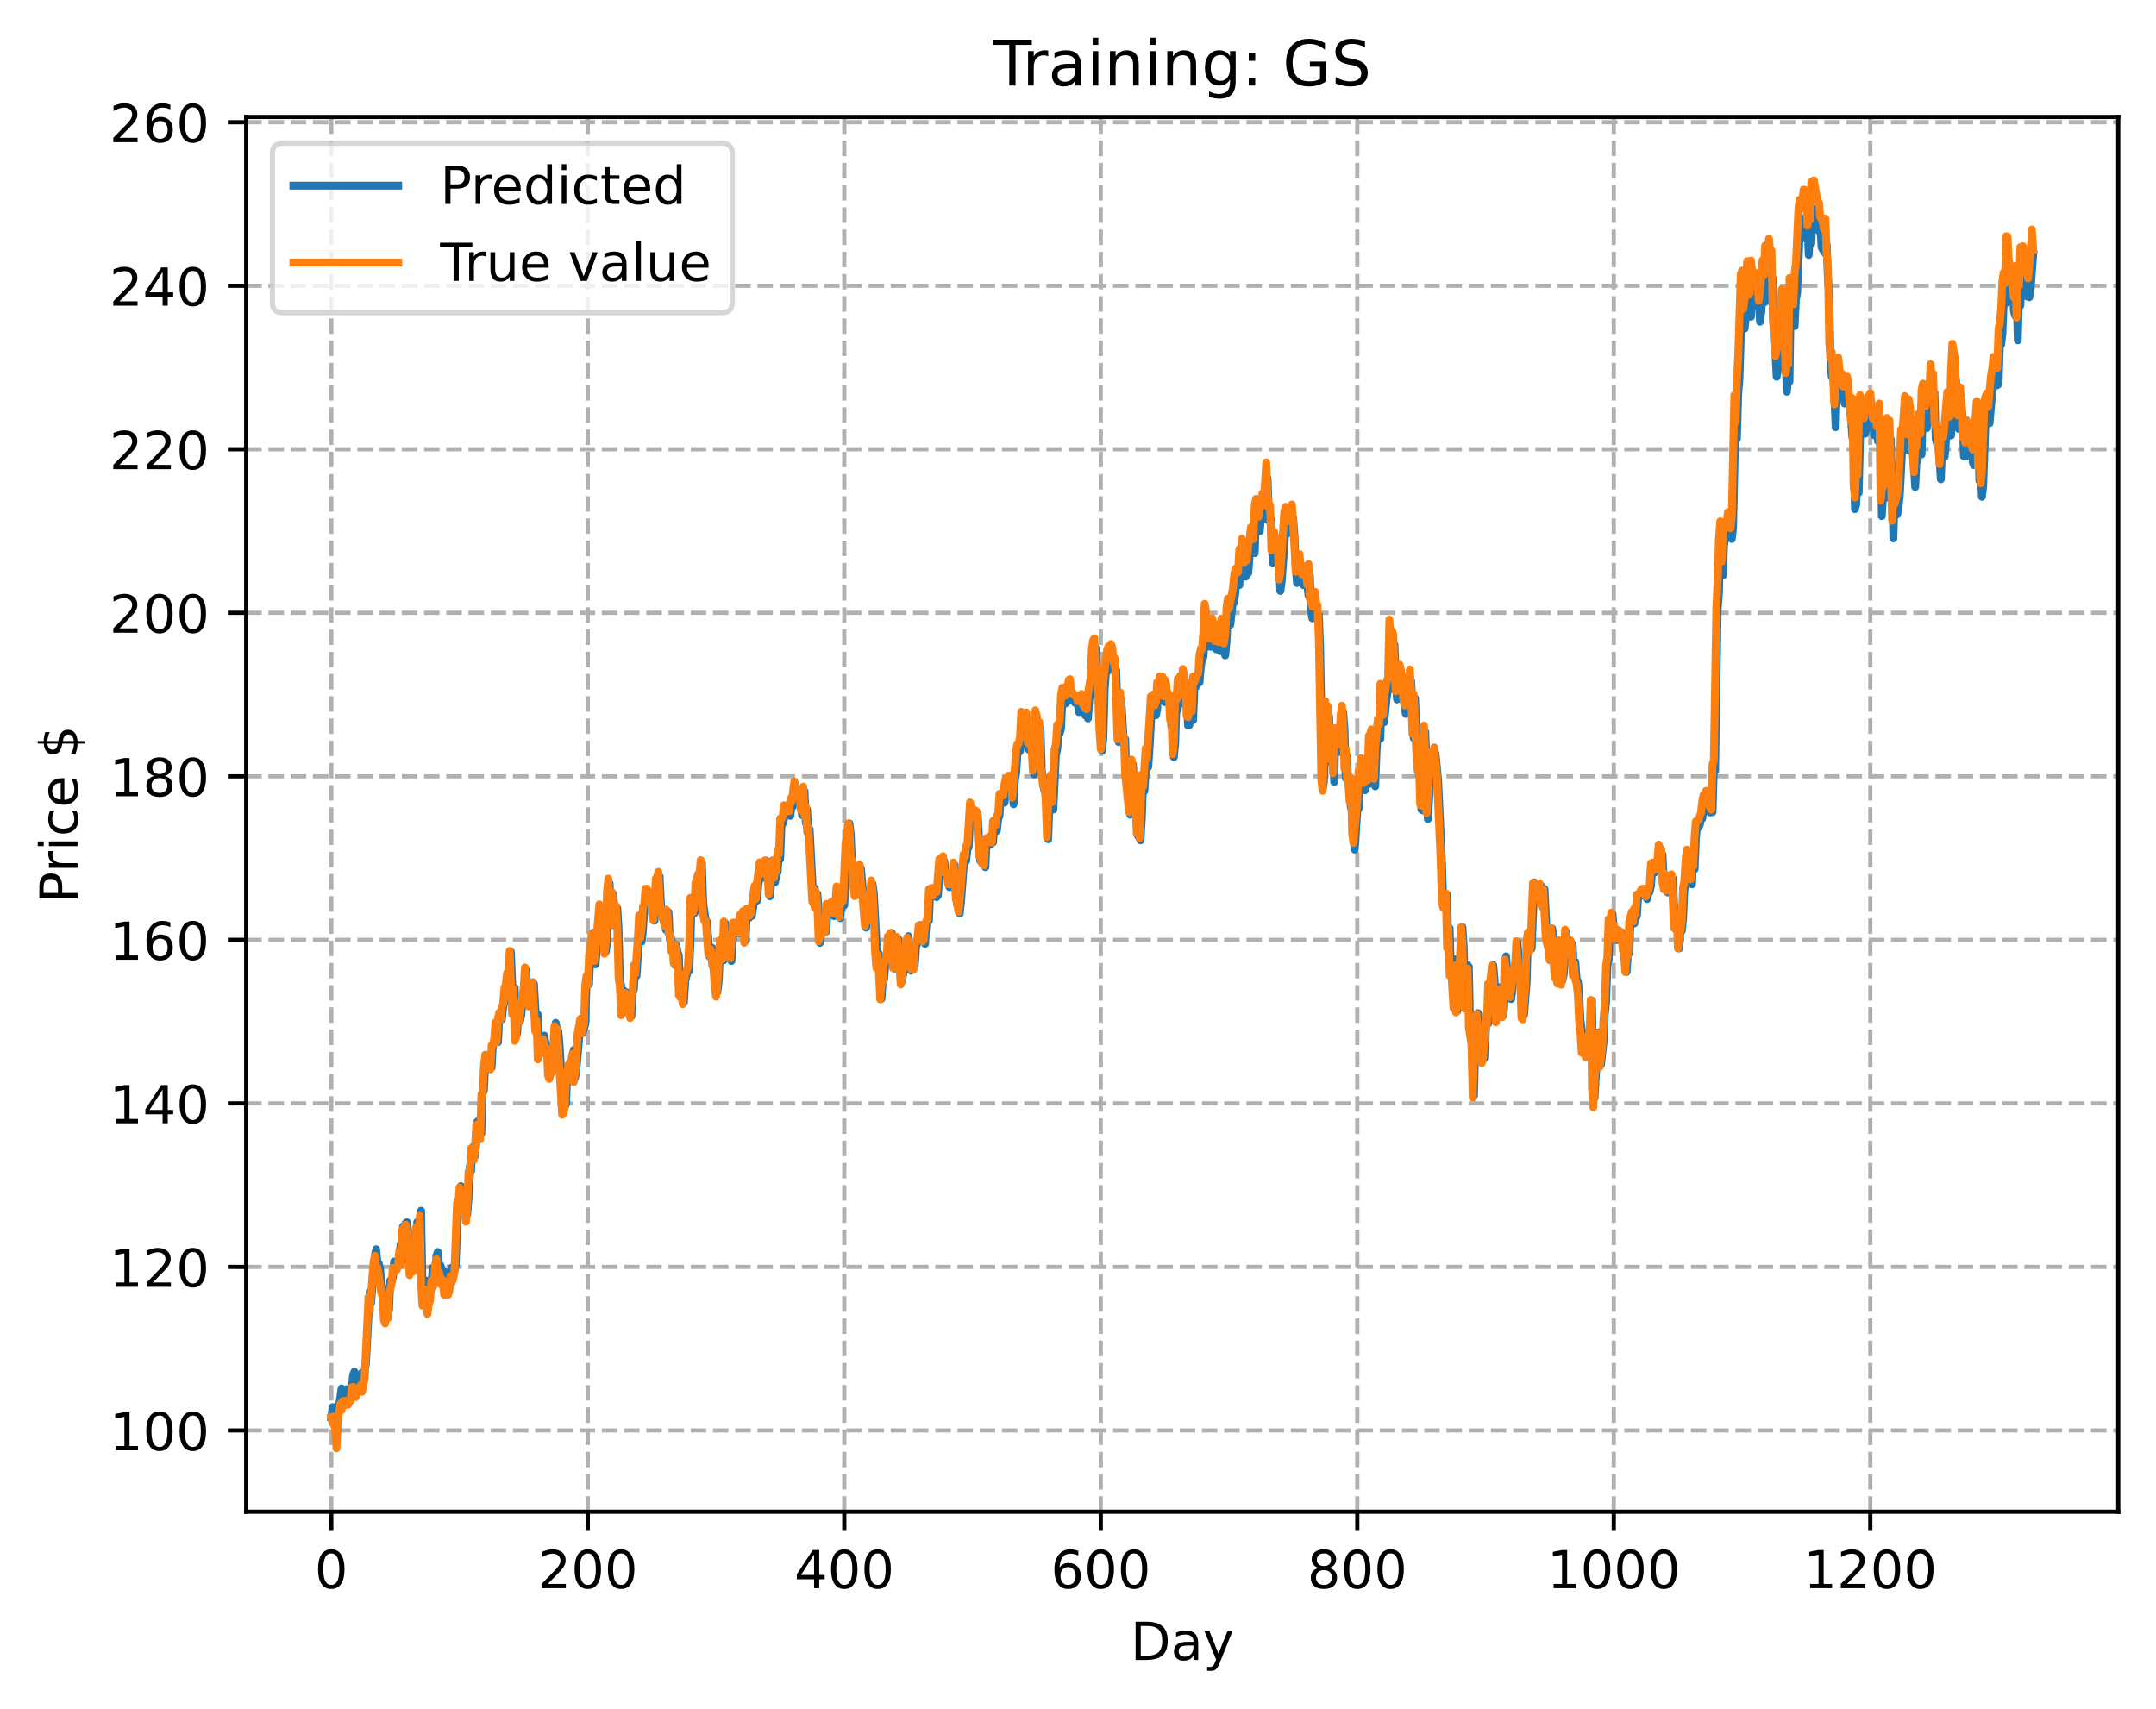 <?xml version="1.0" encoding="utf-8" standalone="no"?>
<!DOCTYPE svg PUBLIC "-//W3C//DTD SVG 1.1//EN"
  "http://www.w3.org/Graphics/SVG/1.1/DTD/svg11.dtd">
<!-- Created with matplotlib (https://matplotlib.org/) -->
<svg height="325.986pt" version="1.1" viewBox="0 0 411.286 325.986" width="411.286pt" xmlns="http://www.w3.org/2000/svg" xmlns:xlink="http://www.w3.org/1999/xlink">
 <defs>
  <style type="text/css">
*{stroke-linecap:butt;stroke-linejoin:round;}
  </style>
 </defs>
 <g id="figure_1">
  <g id="patch_1">
   <path d="M 0 325.986 
L 411.286 325.986 
L 411.286 0 
L 0 0 
z
" style="fill:#ffffff;"/>
  </g>
  <g id="axes_1">
   <g id="patch_2">
    <path d="M 46.966 288.43 
L 404.086 288.43 
L 404.086 22.318 
L 46.966 22.318 
z
" style="fill:#ffffff;"/>
   </g>
   <g id="matplotlib.axis_1">
    <g id="xtick_1">
     <g id="line2d_1">
      <path clip-path="url(#pf4741be369)" d="M 63.198 288.43 
L 63.198 22.318 
" style="fill:none;stroke:#b0b0b0;stroke-dasharray:2.96,1.28;stroke-dashoffset:0;stroke-width:0.8;"/>
     </g>
     <g id="line2d_2">
      <defs>
       <path d="M 0 0 
L 0 3.5 
" id="m47c7f4347d" style="stroke:#000000;stroke-width:0.8;"/>
      </defs>
      <g>
       <use style="stroke:#000000;stroke-width:0.8;" x="63.198" xlink:href="#m47c7f4347d" y="288.43"/>
      </g>
     </g>
     <g id="text_1">
      <!-- 0 -->
      <defs>
       <path d="M 31.781 66.406 
Q 24.172 66.406 20.328 58.906 
Q 16.5 51.422 16.5 36.375 
Q 16.5 21.391 20.328 13.891 
Q 24.172 6.391 31.781 6.391 
Q 39.453 6.391 43.281 13.891 
Q 47.125 21.391 47.125 36.375 
Q 47.125 51.422 43.281 58.906 
Q 39.453 66.406 31.781 66.406 
z
M 31.781 74.219 
Q 44.047 74.219 50.516 64.516 
Q 56.984 54.828 56.984 36.375 
Q 56.984 17.969 50.516 8.266 
Q 44.047 -1.422 31.781 -1.422 
Q 19.531 -1.422 13.062 8.266 
Q 6.594 17.969 6.594 36.375 
Q 6.594 54.828 13.062 64.516 
Q 19.531 74.219 31.781 74.219 
z
" id="DejaVuSans-48"/>
      </defs>
      <g transform="translate(60.017 303.029)scale(0.1 -0.1)">
       <use xlink:href="#DejaVuSans-48"/>
      </g>
     </g>
    </g>
    <g id="xtick_2">
     <g id="line2d_3">
      <path clip-path="url(#pf4741be369)" d="M 112.129 288.43 
L 112.129 22.318 
" style="fill:none;stroke:#b0b0b0;stroke-dasharray:2.96,1.28;stroke-dashoffset:0;stroke-width:0.8;"/>
     </g>
     <g id="line2d_4">
      <g>
       <use style="stroke:#000000;stroke-width:0.8;" x="112.129" xlink:href="#m47c7f4347d" y="288.43"/>
      </g>
     </g>
     <g id="text_2">
      <!-- 200 -->
      <defs>
       <path d="M 19.188 8.297 
L 53.609 8.297 
L 53.609 0 
L 7.328 0 
L 7.328 8.297 
Q 12.938 14.109 22.625 23.891 
Q 32.328 33.688 34.812 36.531 
Q 39.547 41.844 41.422 45.531 
Q 43.312 49.219 43.312 52.781 
Q 43.312 58.594 39.234 62.25 
Q 35.156 65.922 28.609 65.922 
Q 23.969 65.922 18.812 64.312 
Q 13.672 62.703 7.812 59.422 
L 7.812 69.391 
Q 13.766 71.781 18.938 73 
Q 24.125 74.219 28.422 74.219 
Q 39.75 74.219 46.484 68.547 
Q 53.219 62.891 53.219 53.422 
Q 53.219 48.922 51.531 44.891 
Q 49.859 40.875 45.406 35.406 
Q 44.188 33.984 37.641 27.219 
Q 31.109 20.453 19.188 8.297 
z
" id="DejaVuSans-50"/>
      </defs>
      <g transform="translate(102.585 303.029)scale(0.1 -0.1)">
       <use xlink:href="#DejaVuSans-50"/>
       <use x="63.623" xlink:href="#DejaVuSans-48"/>
       <use x="127.246" xlink:href="#DejaVuSans-48"/>
      </g>
     </g>
    </g>
    <g id="xtick_3">
     <g id="line2d_5">
      <path clip-path="url(#pf4741be369)" d="M 161.06 288.43 
L 161.06 22.318 
" style="fill:none;stroke:#b0b0b0;stroke-dasharray:2.96,1.28;stroke-dashoffset:0;stroke-width:0.8;"/>
     </g>
     <g id="line2d_6">
      <g>
       <use style="stroke:#000000;stroke-width:0.8;" x="161.06" xlink:href="#m47c7f4347d" y="288.43"/>
      </g>
     </g>
     <g id="text_3">
      <!-- 400 -->
      <defs>
       <path d="M 37.797 64.312 
L 12.891 25.391 
L 37.797 25.391 
z
M 35.203 72.906 
L 47.609 72.906 
L 47.609 25.391 
L 58.016 25.391 
L 58.016 17.188 
L 47.609 17.188 
L 47.609 0 
L 37.797 0 
L 37.797 17.188 
L 4.891 17.188 
L 4.891 26.703 
z
" id="DejaVuSans-52"/>
      </defs>
      <g transform="translate(151.516 303.029)scale(0.1 -0.1)">
       <use xlink:href="#DejaVuSans-52"/>
       <use x="63.623" xlink:href="#DejaVuSans-48"/>
       <use x="127.246" xlink:href="#DejaVuSans-48"/>
      </g>
     </g>
    </g>
    <g id="xtick_4">
     <g id="line2d_7">
      <path clip-path="url(#pf4741be369)" d="M 209.99 288.43 
L 209.99 22.318 
" style="fill:none;stroke:#b0b0b0;stroke-dasharray:2.96,1.28;stroke-dashoffset:0;stroke-width:0.8;"/>
     </g>
     <g id="line2d_8">
      <g>
       <use style="stroke:#000000;stroke-width:0.8;" x="209.99" xlink:href="#m47c7f4347d" y="288.43"/>
      </g>
     </g>
     <g id="text_4">
      <!-- 600 -->
      <defs>
       <path d="M 33.016 40.375 
Q 26.375 40.375 22.484 35.828 
Q 18.609 31.297 18.609 23.391 
Q 18.609 15.531 22.484 10.953 
Q 26.375 6.391 33.016 6.391 
Q 39.656 6.391 43.531 10.953 
Q 47.406 15.531 47.406 23.391 
Q 47.406 31.297 43.531 35.828 
Q 39.656 40.375 33.016 40.375 
z
M 52.594 71.297 
L 52.594 62.312 
Q 48.875 64.062 45.094 64.984 
Q 41.312 65.922 37.594 65.922 
Q 27.828 65.922 22.672 59.328 
Q 17.531 52.734 16.797 39.406 
Q 19.672 43.656 24.016 45.922 
Q 28.375 48.188 33.594 48.188 
Q 44.578 48.188 50.953 41.516 
Q 57.328 34.859 57.328 23.391 
Q 57.328 12.156 50.688 5.359 
Q 44.047 -1.422 33.016 -1.422 
Q 20.359 -1.422 13.672 8.266 
Q 6.984 17.969 6.984 36.375 
Q 6.984 53.656 15.188 63.938 
Q 23.391 74.219 37.203 74.219 
Q 40.922 74.219 44.703 73.484 
Q 48.484 72.75 52.594 71.297 
z
" id="DejaVuSans-54"/>
      </defs>
      <g transform="translate(200.446 303.029)scale(0.1 -0.1)">
       <use xlink:href="#DejaVuSans-54"/>
       <use x="63.623" xlink:href="#DejaVuSans-48"/>
       <use x="127.246" xlink:href="#DejaVuSans-48"/>
      </g>
     </g>
    </g>
    <g id="xtick_5">
     <g id="line2d_9">
      <path clip-path="url(#pf4741be369)" d="M 258.921 288.43 
L 258.921 22.318 
" style="fill:none;stroke:#b0b0b0;stroke-dasharray:2.96,1.28;stroke-dashoffset:0;stroke-width:0.8;"/>
     </g>
     <g id="line2d_10">
      <g>
       <use style="stroke:#000000;stroke-width:0.8;" x="258.921" xlink:href="#m47c7f4347d" y="288.43"/>
      </g>
     </g>
     <g id="text_5">
      <!-- 800 -->
      <defs>
       <path d="M 31.781 34.625 
Q 24.75 34.625 20.719 30.859 
Q 16.703 27.094 16.703 20.516 
Q 16.703 13.922 20.719 10.156 
Q 24.75 6.391 31.781 6.391 
Q 38.812 6.391 42.859 10.172 
Q 46.922 13.969 46.922 20.516 
Q 46.922 27.094 42.891 30.859 
Q 38.875 34.625 31.781 34.625 
z
M 21.922 38.812 
Q 15.578 40.375 12.031 44.719 
Q 8.5 49.078 8.5 55.328 
Q 8.5 64.062 14.719 69.141 
Q 20.953 74.219 31.781 74.219 
Q 42.672 74.219 48.875 69.141 
Q 55.078 64.062 55.078 55.328 
Q 55.078 49.078 51.531 44.719 
Q 48 40.375 41.703 38.812 
Q 48.828 37.156 52.797 32.312 
Q 56.781 27.484 56.781 20.516 
Q 56.781 9.906 50.312 4.234 
Q 43.844 -1.422 31.781 -1.422 
Q 19.734 -1.422 13.25 4.234 
Q 6.781 9.906 6.781 20.516 
Q 6.781 27.484 10.781 32.312 
Q 14.797 37.156 21.922 38.812 
z
M 18.312 54.391 
Q 18.312 48.734 21.844 45.562 
Q 25.391 42.391 31.781 42.391 
Q 38.141 42.391 41.719 45.562 
Q 45.312 48.734 45.312 54.391 
Q 45.312 60.062 41.719 63.234 
Q 38.141 66.406 31.781 66.406 
Q 25.391 66.406 21.844 63.234 
Q 18.312 60.062 18.312 54.391 
z
" id="DejaVuSans-56"/>
      </defs>
      <g transform="translate(249.377 303.029)scale(0.1 -0.1)">
       <use xlink:href="#DejaVuSans-56"/>
       <use x="63.623" xlink:href="#DejaVuSans-48"/>
       <use x="127.246" xlink:href="#DejaVuSans-48"/>
      </g>
     </g>
    </g>
    <g id="xtick_6">
     <g id="line2d_11">
      <path clip-path="url(#pf4741be369)" d="M 307.851 288.43 
L 307.851 22.318 
" style="fill:none;stroke:#b0b0b0;stroke-dasharray:2.96,1.28;stroke-dashoffset:0;stroke-width:0.8;"/>
     </g>
     <g id="line2d_12">
      <g>
       <use style="stroke:#000000;stroke-width:0.8;" x="307.851" xlink:href="#m47c7f4347d" y="288.43"/>
      </g>
     </g>
     <g id="text_6">
      <!-- 1000 -->
      <defs>
       <path d="M 12.406 8.297 
L 28.516 8.297 
L 28.516 63.922 
L 10.984 60.406 
L 10.984 69.391 
L 28.422 72.906 
L 38.281 72.906 
L 38.281 8.297 
L 54.391 8.297 
L 54.391 0 
L 12.406 0 
z
" id="DejaVuSans-49"/>
      </defs>
      <g transform="translate(295.126 303.029)scale(0.1 -0.1)">
       <use xlink:href="#DejaVuSans-49"/>
       <use x="63.623" xlink:href="#DejaVuSans-48"/>
       <use x="127.246" xlink:href="#DejaVuSans-48"/>
       <use x="190.869" xlink:href="#DejaVuSans-48"/>
      </g>
     </g>
    </g>
    <g id="xtick_7">
     <g id="line2d_13">
      <path clip-path="url(#pf4741be369)" d="M 356.782 288.43 
L 356.782 22.318 
" style="fill:none;stroke:#b0b0b0;stroke-dasharray:2.96,1.28;stroke-dashoffset:0;stroke-width:0.8;"/>
     </g>
     <g id="line2d_14">
      <g>
       <use style="stroke:#000000;stroke-width:0.8;" x="356.782" xlink:href="#m47c7f4347d" y="288.43"/>
      </g>
     </g>
     <g id="text_7">
      <!-- 1200 -->
      <g transform="translate(344.057 303.029)scale(0.1 -0.1)">
       <use xlink:href="#DejaVuSans-49"/>
       <use x="63.623" xlink:href="#DejaVuSans-50"/>
       <use x="127.246" xlink:href="#DejaVuSans-48"/>
       <use x="190.869" xlink:href="#DejaVuSans-48"/>
      </g>
     </g>
    </g>
    <g id="text_8">
     <!-- Day -->
     <defs>
      <path d="M 19.672 64.797 
L 19.672 8.109 
L 31.594 8.109 
Q 46.688 8.109 53.688 14.938 
Q 60.688 21.781 60.688 36.531 
Q 60.688 51.172 53.688 57.984 
Q 46.688 64.797 31.594 64.797 
z
M 9.812 72.906 
L 30.078 72.906 
Q 51.266 72.906 61.172 64.094 
Q 71.094 55.281 71.094 36.531 
Q 71.094 17.672 61.125 8.828 
Q 51.172 0 30.078 0 
L 9.812 0 
z
" id="DejaVuSans-68"/>
      <path d="M 34.281 27.484 
Q 23.391 27.484 19.188 25 
Q 14.984 22.516 14.984 16.5 
Q 14.984 11.719 18.141 8.906 
Q 21.297 6.109 26.703 6.109 
Q 34.188 6.109 38.703 11.406 
Q 43.219 16.703 43.219 25.484 
L 43.219 27.484 
z
M 52.203 31.203 
L 52.203 0 
L 43.219 0 
L 43.219 8.297 
Q 40.141 3.328 35.547 0.953 
Q 30.953 -1.422 24.312 -1.422 
Q 15.922 -1.422 10.953 3.297 
Q 6 8.016 6 15.922 
Q 6 25.141 12.172 29.828 
Q 18.359 34.516 30.609 34.516 
L 43.219 34.516 
L 43.219 35.406 
Q 43.219 41.609 39.141 45 
Q 35.062 48.391 27.688 48.391 
Q 23 48.391 18.547 47.266 
Q 14.109 46.141 10.016 43.891 
L 10.016 52.203 
Q 14.938 54.109 19.578 55.047 
Q 24.219 56 28.609 56 
Q 40.484 56 46.344 49.844 
Q 52.203 43.703 52.203 31.203 
z
" id="DejaVuSans-97"/>
      <path d="M 32.172 -5.078 
Q 28.375 -14.844 24.75 -17.812 
Q 21.141 -20.797 15.094 -20.797 
L 7.906 -20.797 
L 7.906 -13.281 
L 13.188 -13.281 
Q 16.891 -13.281 18.938 -11.516 
Q 21 -9.766 23.484 -3.219 
L 25.094 0.875 
L 2.984 54.688 
L 12.5 54.688 
L 29.594 11.922 
L 46.688 54.688 
L 56.203 54.688 
z
" id="DejaVuSans-121"/>
     </defs>
     <g transform="translate(215.652 316.707)scale(0.1 -0.1)">
      <use xlink:href="#DejaVuSans-68"/>
      <use x="77.002" xlink:href="#DejaVuSans-97"/>
      <use x="138.281" xlink:href="#DejaVuSans-121"/>
     </g>
    </g>
   </g>
   <g id="matplotlib.axis_2">
    <g id="ytick_1">
     <g id="line2d_15">
      <path clip-path="url(#pf4741be369)" d="M 46.966 272.918 
L 404.086 272.918 
" style="fill:none;stroke:#b0b0b0;stroke-dasharray:2.96,1.28;stroke-dashoffset:0;stroke-width:0.8;"/>
     </g>
     <g id="line2d_16">
      <defs>
       <path d="M 0 0 
L -3.5 0 
" id="m2a7449a625" style="stroke:#000000;stroke-width:0.8;"/>
      </defs>
      <g>
       <use style="stroke:#000000;stroke-width:0.8;" x="46.966" xlink:href="#m2a7449a625" y="272.918"/>
      </g>
     </g>
     <g id="text_9">
      <!-- 100 -->
      <g transform="translate(20.878 276.717)scale(0.1 -0.1)">
       <use xlink:href="#DejaVuSans-49"/>
       <use x="63.623" xlink:href="#DejaVuSans-48"/>
       <use x="127.246" xlink:href="#DejaVuSans-48"/>
      </g>
     </g>
    </g>
    <g id="ytick_2">
     <g id="line2d_17">
      <path clip-path="url(#pf4741be369)" d="M 46.966 241.718 
L 404.086 241.718 
" style="fill:none;stroke:#b0b0b0;stroke-dasharray:2.96,1.28;stroke-dashoffset:0;stroke-width:0.8;"/>
     </g>
     <g id="line2d_18">
      <g>
       <use style="stroke:#000000;stroke-width:0.8;" x="46.966" xlink:href="#m2a7449a625" y="241.718"/>
      </g>
     </g>
     <g id="text_10">
      <!-- 120 -->
      <g transform="translate(20.878 245.518)scale(0.1 -0.1)">
       <use xlink:href="#DejaVuSans-49"/>
       <use x="63.623" xlink:href="#DejaVuSans-50"/>
       <use x="127.246" xlink:href="#DejaVuSans-48"/>
      </g>
     </g>
    </g>
    <g id="ytick_3">
     <g id="line2d_19">
      <path clip-path="url(#pf4741be369)" d="M 46.966 210.519 
L 404.086 210.519 
" style="fill:none;stroke:#b0b0b0;stroke-dasharray:2.96,1.28;stroke-dashoffset:0;stroke-width:0.8;"/>
     </g>
     <g id="line2d_20">
      <g>
       <use style="stroke:#000000;stroke-width:0.8;" x="46.966" xlink:href="#m2a7449a625" y="210.519"/>
      </g>
     </g>
     <g id="text_11">
      <!-- 140 -->
      <g transform="translate(20.878 214.318)scale(0.1 -0.1)">
       <use xlink:href="#DejaVuSans-49"/>
       <use x="63.623" xlink:href="#DejaVuSans-52"/>
       <use x="127.246" xlink:href="#DejaVuSans-48"/>
      </g>
     </g>
    </g>
    <g id="ytick_4">
     <g id="line2d_21">
      <path clip-path="url(#pf4741be369)" d="M 46.966 179.32 
L 404.086 179.32 
" style="fill:none;stroke:#b0b0b0;stroke-dasharray:2.96,1.28;stroke-dashoffset:0;stroke-width:0.8;"/>
     </g>
     <g id="line2d_22">
      <g>
       <use style="stroke:#000000;stroke-width:0.8;" x="46.966" xlink:href="#m2a7449a625" y="179.32"/>
      </g>
     </g>
     <g id="text_12">
      <!-- 160 -->
      <g transform="translate(20.878 183.119)scale(0.1 -0.1)">
       <use xlink:href="#DejaVuSans-49"/>
       <use x="63.623" xlink:href="#DejaVuSans-54"/>
       <use x="127.246" xlink:href="#DejaVuSans-48"/>
      </g>
     </g>
    </g>
    <g id="ytick_5">
     <g id="line2d_23">
      <path clip-path="url(#pf4741be369)" d="M 46.966 148.12 
L 404.086 148.12 
" style="fill:none;stroke:#b0b0b0;stroke-dasharray:2.96,1.28;stroke-dashoffset:0;stroke-width:0.8;"/>
     </g>
     <g id="line2d_24">
      <g>
       <use style="stroke:#000000;stroke-width:0.8;" x="46.966" xlink:href="#m2a7449a625" y="148.12"/>
      </g>
     </g>
     <g id="text_13">
      <!-- 180 -->
      <g transform="translate(20.878 151.919)scale(0.1 -0.1)">
       <use xlink:href="#DejaVuSans-49"/>
       <use x="63.623" xlink:href="#DejaVuSans-56"/>
       <use x="127.246" xlink:href="#DejaVuSans-48"/>
      </g>
     </g>
    </g>
    <g id="ytick_6">
     <g id="line2d_25">
      <path clip-path="url(#pf4741be369)" d="M 46.966 116.921 
L 404.086 116.921 
" style="fill:none;stroke:#b0b0b0;stroke-dasharray:2.96,1.28;stroke-dashoffset:0;stroke-width:0.8;"/>
     </g>
     <g id="line2d_26">
      <g>
       <use style="stroke:#000000;stroke-width:0.8;" x="46.966" xlink:href="#m2a7449a625" y="116.921"/>
      </g>
     </g>
     <g id="text_14">
      <!-- 200 -->
      <g transform="translate(20.878 120.72)scale(0.1 -0.1)">
       <use xlink:href="#DejaVuSans-50"/>
       <use x="63.623" xlink:href="#DejaVuSans-48"/>
       <use x="127.246" xlink:href="#DejaVuSans-48"/>
      </g>
     </g>
    </g>
    <g id="ytick_7">
     <g id="line2d_27">
      <path clip-path="url(#pf4741be369)" d="M 46.966 85.722 
L 404.086 85.722 
" style="fill:none;stroke:#b0b0b0;stroke-dasharray:2.96,1.28;stroke-dashoffset:0;stroke-width:0.8;"/>
     </g>
     <g id="line2d_28">
      <g>
       <use style="stroke:#000000;stroke-width:0.8;" x="46.966" xlink:href="#m2a7449a625" y="85.722"/>
      </g>
     </g>
     <g id="text_15">
      <!-- 220 -->
      <g transform="translate(20.878 89.521)scale(0.1 -0.1)">
       <use xlink:href="#DejaVuSans-50"/>
       <use x="63.623" xlink:href="#DejaVuSans-50"/>
       <use x="127.246" xlink:href="#DejaVuSans-48"/>
      </g>
     </g>
    </g>
    <g id="ytick_8">
     <g id="line2d_29">
      <path clip-path="url(#pf4741be369)" d="M 46.966 54.522 
L 404.086 54.522 
" style="fill:none;stroke:#b0b0b0;stroke-dasharray:2.96,1.28;stroke-dashoffset:0;stroke-width:0.8;"/>
     </g>
     <g id="line2d_30">
      <g>
       <use style="stroke:#000000;stroke-width:0.8;" x="46.966" xlink:href="#m2a7449a625" y="54.522"/>
      </g>
     </g>
     <g id="text_16">
      <!-- 240 -->
      <g transform="translate(20.878 58.321)scale(0.1 -0.1)">
       <use xlink:href="#DejaVuSans-50"/>
       <use x="63.623" xlink:href="#DejaVuSans-52"/>
       <use x="127.246" xlink:href="#DejaVuSans-48"/>
      </g>
     </g>
    </g>
    <g id="ytick_9">
     <g id="line2d_31">
      <path clip-path="url(#pf4741be369)" d="M 46.966 23.323 
L 404.086 23.323 
" style="fill:none;stroke:#b0b0b0;stroke-dasharray:2.96,1.28;stroke-dashoffset:0;stroke-width:0.8;"/>
     </g>
     <g id="line2d_32">
      <g>
       <use style="stroke:#000000;stroke-width:0.8;" x="46.966" xlink:href="#m2a7449a625" y="23.323"/>
      </g>
     </g>
     <g id="text_17">
      <!-- 260 -->
      <g transform="translate(20.878 27.122)scale(0.1 -0.1)">
       <use xlink:href="#DejaVuSans-50"/>
       <use x="63.623" xlink:href="#DejaVuSans-54"/>
       <use x="127.246" xlink:href="#DejaVuSans-48"/>
      </g>
     </g>
    </g>
    <g id="text_18">
     <!-- Price $ -->
     <defs>
      <path d="M 19.672 64.797 
L 19.672 37.406 
L 32.078 37.406 
Q 38.969 37.406 42.719 40.969 
Q 46.484 44.531 46.484 51.125 
Q 46.484 57.672 42.719 61.234 
Q 38.969 64.797 32.078 64.797 
z
M 9.812 72.906 
L 32.078 72.906 
Q 44.344 72.906 50.609 67.359 
Q 56.891 61.812 56.891 51.125 
Q 56.891 40.328 50.609 34.812 
Q 44.344 29.297 32.078 29.297 
L 19.672 29.297 
L 19.672 0 
L 9.812 0 
z
" id="DejaVuSans-80"/>
      <path d="M 41.109 46.297 
Q 39.594 47.172 37.812 47.578 
Q 36.031 48 33.891 48 
Q 26.266 48 22.188 43.047 
Q 18.109 38.094 18.109 28.812 
L 18.109 0 
L 9.078 0 
L 9.078 54.688 
L 18.109 54.688 
L 18.109 46.188 
Q 20.953 51.172 25.484 53.578 
Q 30.031 56 36.531 56 
Q 37.453 56 38.578 55.875 
Q 39.703 55.766 41.062 55.516 
z
" id="DejaVuSans-114"/>
      <path d="M 9.422 54.688 
L 18.406 54.688 
L 18.406 0 
L 9.422 0 
z
M 9.422 75.984 
L 18.406 75.984 
L 18.406 64.594 
L 9.422 64.594 
z
" id="DejaVuSans-105"/>
      <path d="M 48.781 52.594 
L 48.781 44.188 
Q 44.969 46.297 41.141 47.344 
Q 37.312 48.391 33.406 48.391 
Q 24.656 48.391 19.812 42.844 
Q 14.984 37.312 14.984 27.297 
Q 14.984 17.281 19.812 11.734 
Q 24.656 6.203 33.406 6.203 
Q 37.312 6.203 41.141 7.25 
Q 44.969 8.297 48.781 10.406 
L 48.781 2.094 
Q 45.016 0.344 40.984 -0.531 
Q 36.969 -1.422 32.422 -1.422 
Q 20.062 -1.422 12.781 6.344 
Q 5.516 14.109 5.516 27.297 
Q 5.516 40.672 12.859 48.328 
Q 20.219 56 33.016 56 
Q 37.156 56 41.109 55.141 
Q 45.062 54.297 48.781 52.594 
z
" id="DejaVuSans-99"/>
      <path d="M 56.203 29.594 
L 56.203 25.203 
L 14.891 25.203 
Q 15.484 15.922 20.484 11.062 
Q 25.484 6.203 34.422 6.203 
Q 39.594 6.203 44.453 7.469 
Q 49.312 8.734 54.109 11.281 
L 54.109 2.781 
Q 49.266 0.734 44.188 -0.344 
Q 39.109 -1.422 33.891 -1.422 
Q 20.797 -1.422 13.156 6.188 
Q 5.516 13.812 5.516 26.812 
Q 5.516 40.234 12.766 48.109 
Q 20.016 56 32.328 56 
Q 43.359 56 49.781 48.891 
Q 56.203 41.797 56.203 29.594 
z
M 47.219 32.234 
Q 47.125 39.594 43.094 43.984 
Q 39.062 48.391 32.422 48.391 
Q 24.906 48.391 20.391 44.141 
Q 15.875 39.891 15.188 32.172 
z
" id="DejaVuSans-101"/>
      <path id="DejaVuSans-32"/>
      <path d="M 33.797 -14.703 
L 28.906 -14.703 
L 28.859 0 
Q 23.734 0.094 18.609 1.188 
Q 13.484 2.297 8.297 4.5 
L 8.297 13.281 
Q 13.281 10.156 18.375 8.562 
Q 23.484 6.984 28.906 6.938 
L 28.906 29.203 
Q 18.109 30.953 13.203 35.156 
Q 8.297 39.359 8.297 46.688 
Q 8.297 54.641 13.625 59.219 
Q 18.953 63.812 28.906 64.5 
L 28.906 75.984 
L 33.797 75.984 
L 33.797 64.656 
Q 38.328 64.453 42.578 63.688 
Q 46.828 62.938 50.875 61.625 
L 50.875 53.078 
Q 46.828 55.125 42.547 56.25 
Q 38.281 57.375 33.797 57.562 
L 33.797 36.719 
Q 44.875 35.016 50.094 30.609 
Q 55.328 26.219 55.328 18.609 
Q 55.328 10.359 49.781 5.594 
Q 44.234 0.828 33.797 0.094 
z
M 28.906 37.594 
L 28.906 57.625 
Q 23.25 56.984 20.266 54.391 
Q 17.281 51.812 17.281 47.516 
Q 17.281 43.312 20.031 40.969 
Q 22.797 38.625 28.906 37.594 
z
M 33.797 28.219 
L 33.797 7.078 
Q 39.984 7.906 43.141 10.594 
Q 46.297 13.281 46.297 17.672 
Q 46.297 21.969 43.281 24.5 
Q 40.281 27.047 33.797 28.219 
z
" id="DejaVuSans-36"/>
     </defs>
     <g transform="translate(14.798 172.342)rotate(-90)scale(0.1 -0.1)">
      <use xlink:href="#DejaVuSans-80"/>
      <use x="58.553" xlink:href="#DejaVuSans-114"/>
      <use x="99.666" xlink:href="#DejaVuSans-105"/>
      <use x="127.449" xlink:href="#DejaVuSans-99"/>
      <use x="182.43" xlink:href="#DejaVuSans-101"/>
      <use x="243.953" xlink:href="#DejaVuSans-32"/>
      <use x="275.74" xlink:href="#DejaVuSans-36"/>
     </g>
    </g>
   </g>
   <g id="line2d_33">
    <path clip-path="url(#pf4741be369)" d="M 63.198 270.452 
L 63.443 268.474 
L 63.688 269.739 
L 63.932 268.5 
L 64.177 269.233 
L 64.422 272.978 
L 64.666 268.357 
L 65.156 264.914 
L 65.4 266.897 
L 65.645 265.239 
L 65.89 266.107 
L 66.134 265.039 
L 66.623 265.44 
L 66.868 265.206 
L 67.113 264.759 
L 67.357 262.393 
L 67.602 261.719 
L 68.091 264.148 
L 68.336 263.025 
L 68.581 262.772 
L 68.825 263.218 
L 69.07 261.898 
L 69.315 263.599 
L 69.804 260.145 
L 70.538 246.387 
L 70.783 248.641 
L 71.517 239.504 
L 71.761 238.35 
L 72.006 240.984 
L 72.251 241.068 
L 72.495 241.959 
L 72.74 244.811 
L 72.984 245.846 
L 73.229 246.17 
L 73.474 249.853 
L 73.718 250.428 
L 73.963 247.849 
L 74.208 250.032 
L 74.452 244.305 
L 74.697 244.467 
L 74.942 243.784 
L 75.186 240.693 
L 75.431 241.993 
L 75.676 241.499 
L 76.165 240.046 
L 76.41 237.418 
L 76.654 240.693 
L 76.899 233.986 
L 77.144 236.086 
L 77.388 233.384 
L 77.633 233.188 
L 78.122 237.111 
L 78.367 242.44 
L 78.611 239.91 
L 79.101 242.132 
L 79.59 233.169 
L 79.835 235.503 
L 80.079 234.453 
L 80.324 230.993 
L 80.569 244.225 
L 80.813 247.335 
L 81.303 244.335 
L 81.547 245.993 
L 81.792 248.667 
L 82.037 246.65 
L 82.281 245.864 
L 82.526 241.899 
L 83.015 243.988 
L 83.26 239.529 
L 83.505 238.866 
L 83.749 241.588 
L 83.994 241.363 
L 84.239 242.039 
L 84.483 243.395 
L 84.728 242.542 
L 84.972 245.718 
L 85.217 244.56 
L 85.706 245.326 
L 85.951 244.52 
L 86.196 241.845 
L 86.44 243.098 
L 86.685 242.467 
L 86.93 241.243 
L 87.419 229.007 
L 87.664 229.262 
L 87.908 226.301 
L 88.398 228.939 
L 88.642 229.182 
L 88.887 229.697 
L 89.132 231.692 
L 89.376 228.629 
L 89.621 222.52 
L 89.866 223.391 
L 90.11 219.024 
L 90.355 218.676 
L 90.599 220.605 
L 90.844 218.119 
L 91.089 213.971 
L 91.333 214.493 
L 91.578 215.722 
L 91.823 216.25 
L 92.067 207.684 
L 92.312 208.114 
L 92.557 203.014 
L 92.801 201.438 
L 93.046 201.671 
L 93.291 201.654 
L 93.535 203.352 
L 93.78 203.691 
L 94.025 199.135 
L 94.269 198.864 
L 94.514 197.781 
L 94.759 194.997 
L 95.003 198.845 
L 95.248 193.736 
L 95.493 193.274 
L 95.737 194.491 
L 95.982 192.153 
L 96.227 191.146 
L 96.471 188.304 
L 96.716 188.1 
L 96.96 185.677 
L 97.205 187.195 
L 97.45 181.585 
L 97.939 192.98 
L 98.184 188.453 
L 98.428 197.794 
L 98.673 197.008 
L 98.918 191.807 
L 99.162 194.979 
L 99.407 193.865 
L 99.896 189.549 
L 100.141 188.473 
L 100.386 185.153 
L 100.63 190.658 
L 100.875 189.761 
L 101.12 191.813 
L 101.364 191.646 
L 101.609 188.337 
L 101.854 187.691 
L 102.343 196.116 
L 102.587 193.568 
L 102.832 201.061 
L 103.077 199.716 
L 103.321 200.653 
L 103.566 199.728 
L 103.811 197.584 
L 104.055 198.941 
L 104.3 201.194 
L 104.545 199.528 
L 104.789 204.401 
L 105.034 204.679 
L 105.279 204.664 
L 105.523 204.151 
L 106.013 195.147 
L 106.257 196.31 
L 106.502 196.682 
L 106.747 199.391 
L 107.481 211.567 
L 107.97 210.734 
L 108.215 204.947 
L 108.704 202.709 
L 108.948 203.443 
L 109.193 202.402 
L 109.438 200.336 
L 109.682 205.696 
L 109.927 204.389 
L 110.661 195.928 
L 110.906 194.282 
L 111.15 197.102 
L 111.64 195.443 
L 111.884 187.821 
L 112.129 186.04 
L 112.374 187.812 
L 112.618 182.148 
L 112.863 181.188 
L 113.108 177.98 
L 113.352 180.361 
L 113.597 184.005 
L 114.575 173.102 
L 114.82 175.987 
L 115.065 174.49 
L 115.554 181.602 
L 115.799 180.011 
L 116.043 170.246 
L 116.288 168.534 
L 116.533 174.585 
L 116.777 176.495 
L 117.022 170.64 
L 117.267 174.974 
L 117.511 172.905 
L 117.756 173.304 
L 118.001 177.237 
L 118.245 186.879 
L 118.49 188.024 
L 118.735 193.321 
L 118.979 189.006 
L 119.224 191.977 
L 119.469 189.308 
L 119.713 192.73 
L 119.958 191.638 
L 120.203 193.321 
L 120.447 193.916 
L 120.692 189.588 
L 120.936 188.603 
L 121.181 184.534 
L 121.426 186.2 
L 122.16 175.206 
L 122.404 179.655 
L 122.649 177.498 
L 122.894 173.455 
L 123.138 172.85 
L 123.383 170.011 
L 123.628 170.231 
L 123.872 172.016 
L 124.117 170.679 
L 124.362 171.586 
L 124.606 175.099 
L 124.851 175.678 
L 125.096 172.674 
L 125.34 168.152 
L 125.585 168.408 
L 125.83 167.222 
L 126.074 172.336 
L 126.319 174.328 
L 126.563 174.24 
L 127.053 177.436 
L 127.297 173.946 
L 127.542 174.045 
L 127.787 179.291 
L 128.031 178.946 
L 128.276 180.952 
L 128.521 180.02 
L 128.765 184.123 
L 129.01 180.308 
L 129.255 181.622 
L 129.499 182.267 
L 129.744 189.611 
L 129.989 189.995 
L 130.233 188.949 
L 130.478 191.205 
L 130.723 187.093 
L 131.212 185.274 
L 131.457 185.263 
L 131.701 180.154 
L 131.946 171.299 
L 132.191 172.248 
L 132.435 174.278 
L 132.68 173.721 
L 132.924 168.737 
L 133.169 168.772 
L 133.414 167.625 
L 133.658 167.654 
L 133.903 164.707 
L 134.148 172.321 
L 134.637 175.76 
L 134.882 175.886 
L 135.371 182.512 
L 135.616 180.846 
L 135.86 180.849 
L 136.105 184.412 
L 136.35 184.647 
L 136.594 188.216 
L 136.839 189.31 
L 137.084 187.464 
L 137.328 182.273 
L 137.573 179.994 
L 137.818 180.615 
L 138.062 183.227 
L 138.307 176.084 
L 138.551 182.158 
L 139.041 179.883 
L 139.285 180.866 
L 139.53 183.361 
L 140.019 176.068 
L 140.264 178.019 
L 140.509 176.413 
L 140.753 176.1 
L 140.998 178.139 
L 141.487 174.593 
L 141.732 177.002 
L 141.977 174.007 
L 142.221 179.488 
L 142.466 174.469 
L 142.711 174.141 
L 142.955 175.103 
L 143.2 174.743 
L 143.445 174.746 
L 143.689 173.119 
L 144.178 169.185 
L 144.423 171.849 
L 144.668 168.704 
L 144.912 167.633 
L 145.157 164.746 
L 145.402 167.496 
L 145.646 167.471 
L 146.136 164.211 
L 146.38 166.902 
L 146.625 166.27 
L 146.87 171.007 
L 147.114 168.403 
L 147.359 167.764 
L 147.604 164.351 
L 147.848 168.335 
L 148.093 166.973 
L 148.338 166.47 
L 148.582 162.697 
L 148.827 163.907 
L 149.072 157.485 
L 149.316 157.146 
L 149.561 156.215 
L 149.806 154.64 
L 150.05 155.378 
L 150.295 154.976 
L 150.539 154.863 
L 150.784 155.658 
L 151.029 153.143 
L 151.273 153.835 
L 151.518 152.418 
L 151.763 149.64 
L 152.007 151.67 
L 152.252 151.844 
L 152.497 153.282 
L 152.741 151.472 
L 152.986 155.515 
L 153.231 154.001 
L 153.475 150.955 
L 153.72 157.053 
L 153.965 154.507 
L 154.209 159.404 
L 154.454 158.222 
L 155.188 172.404 
L 155.433 169.503 
L 155.677 173.19 
L 155.922 170.533 
L 156.166 173.652 
L 156.411 179.908 
L 156.656 176.348 
L 156.9 177.792 
L 157.145 177.071 
L 157.39 177.053 
L 157.634 177.716 
L 157.879 173.064 
L 158.124 174.31 
L 158.368 172.975 
L 158.613 173.652 
L 158.858 172.677 
L 159.102 174.798 
L 159.347 172.794 
L 159.592 172.3 
L 159.836 169.748 
L 160.081 174.388 
L 160.326 175.182 
L 160.57 171.048 
L 160.815 169.341 
L 161.06 172.714 
L 161.549 161.675 
L 161.794 160.443 
L 162.038 157.095 
L 162.283 159.119 
L 162.527 164.535 
L 162.772 165.315 
L 163.017 169.125 
L 163.261 170.832 
L 163.751 167.293 
L 163.995 167.18 
L 164.24 165.69 
L 165.219 176.995 
L 165.463 175.564 
L 165.708 175.595 
L 165.953 173.689 
L 166.442 168.648 
L 166.687 170.316 
L 167.421 184.016 
L 167.665 181.95 
L 168.154 190.597 
L 168.399 187.033 
L 168.644 186.977 
L 168.888 183.966 
L 169.133 183.063 
L 169.378 182.679 
L 169.622 179.026 
L 169.867 179.152 
L 170.112 177.987 
L 170.601 184.795 
L 171.09 179.025 
L 171.335 179.078 
L 171.58 181.17 
L 171.824 185.571 
L 172.069 187.169 
L 172.314 185.851 
L 172.558 183.136 
L 172.803 184.318 
L 173.048 179.53 
L 173.292 178.617 
L 173.537 180.657 
L 173.782 185.198 
L 174.026 184.603 
L 174.271 182.256 
L 174.515 184.106 
L 174.76 180.643 
L 175.005 179.967 
L 175.249 178.935 
L 175.494 176.494 
L 175.739 177.76 
L 175.983 178.339 
L 176.228 179.657 
L 176.473 180.09 
L 176.717 176.354 
L 176.962 175.646 
L 177.207 175.656 
L 177.451 169.889 
L 177.696 170.235 
L 177.941 169.829 
L 178.185 170.795 
L 178.675 171.17 
L 178.919 170.841 
L 179.409 164.352 
L 179.653 165.016 
L 179.898 164.83 
L 180.142 164.324 
L 180.387 166.839 
L 180.632 166.465 
L 180.876 167.382 
L 181.121 169.27 
L 181.366 168.615 
L 181.61 169.225 
L 181.855 168.496 
L 182.1 165.016 
L 182.589 172.661 
L 182.834 172.413 
L 183.078 174.311 
L 183.323 172.115 
L 183.812 165.71 
L 184.057 163.661 
L 184.302 164.284 
L 184.546 162.114 
L 184.791 161.651 
L 185.036 156.432 
L 185.28 154.146 
L 185.525 154.75 
L 185.77 156.344 
L 186.014 155.576 
L 186.503 155.183 
L 186.993 164.237 
L 187.237 161.67 
L 187.482 164.864 
L 187.727 164.627 
L 187.971 165.463 
L 188.216 160.418 
L 188.461 160.211 
L 188.705 160.58 
L 188.95 161.194 
L 189.195 160.207 
L 189.439 160.722 
L 189.684 157.437 
L 189.929 158.628 
L 190.173 158.506 
L 190.418 156.282 
L 190.663 155.689 
L 190.907 152.295 
L 191.152 152.136 
L 191.641 153.132 
L 191.886 150.383 
L 192.13 149.608 
L 192.62 149.285 
L 192.864 149.707 
L 193.109 149.02 
L 193.354 153.456 
L 193.598 149.131 
L 193.843 147.476 
L 194.088 144.028 
L 194.332 143.396 
L 194.577 143.344 
L 194.822 141.739 
L 195.066 137.028 
L 195.311 139.927 
L 195.556 141.339 
L 195.8 140.922 
L 196.045 137.189 
L 196.29 143.038 
L 196.534 141.372 
L 196.779 143.432 
L 197.024 143.712 
L 197.268 147.764 
L 197.513 144.224 
L 197.758 136.916 
L 198.002 138.22 
L 198.247 143.694 
L 198.491 139.053 
L 198.736 147.035 
L 198.981 148.482 
L 199.225 150.827 
L 199.47 150.66 
L 199.715 154.26 
L 199.959 160.128 
L 200.204 152.827 
L 200.449 152.062 
L 200.693 148.471 
L 200.938 154.466 
L 201.427 144.009 
L 201.672 143.025 
L 201.917 139.817 
L 202.161 139.935 
L 202.406 138.998 
L 202.651 133.76 
L 202.895 132.551 
L 203.14 134.296 
L 203.385 134.132 
L 203.629 132.184 
L 203.874 132.838 
L 204.118 131.659 
L 204.363 131.521 
L 204.608 133.681 
L 204.852 133.643 
L 205.097 134.135 
L 205.342 133.938 
L 205.586 134.185 
L 205.831 135.873 
L 206.076 134.838 
L 206.565 133.547 
L 206.81 135.873 
L 207.054 136.519 
L 207.299 136.387 
L 207.544 137.084 
L 207.788 133.507 
L 208.033 132.633 
L 208.278 131.292 
L 208.522 125.931 
L 208.767 124.123 
L 209.012 123.636 
L 209.256 130.852 
L 209.501 128.575 
L 209.99 140.474 
L 210.235 143.29 
L 210.479 140.874 
L 210.724 131.662 
L 210.969 128.178 
L 211.213 128.124 
L 211.703 125.297 
L 211.947 125.641 
L 212.192 124.704 
L 212.437 125.73 
L 212.681 128.229 
L 212.926 127.845 
L 213.415 141.589 
L 213.905 133.505 
L 214.394 141.942 
L 214.639 141.018 
L 214.883 148.658 
L 215.617 155.455 
L 215.862 152.859 
L 216.106 145.825 
L 216.351 148.606 
L 216.596 148.641 
L 217.085 159.515 
L 217.33 154.824 
L 217.574 160.335 
L 217.819 156.051 
L 218.064 149.073 
L 218.308 150.932 
L 218.798 143.655 
L 219.042 146.352 
L 219.287 142.77 
L 219.776 133.942 
L 220.021 135.266 
L 220.266 134.455 
L 220.51 136.479 
L 220.755 135.235 
L 221 131.588 
L 221.244 133.524 
L 221.489 130.775 
L 221.734 131.389 
L 221.978 130.631 
L 222.223 133.976 
L 222.467 131.421 
L 222.712 132.251 
L 222.957 134.324 
L 223.201 133.371 
L 223.446 138.621 
L 223.691 137.771 
L 223.935 144.464 
L 224.18 141.871 
L 224.425 134.288 
L 224.669 135.485 
L 224.914 131.014 
L 225.159 133.514 
L 225.403 130.732 
L 225.648 134.225 
L 225.893 128.63 
L 226.382 132.291 
L 226.627 138.43 
L 226.871 138.366 
L 227.116 136.803 
L 227.361 131.825 
L 227.605 137.408 
L 227.85 131.038 
L 228.094 131.124 
L 228.339 130.736 
L 228.584 130.128 
L 228.828 130.193 
L 229.073 127.162 
L 229.318 125.835 
L 229.562 125.397 
L 229.807 122.325 
L 230.052 117.415 
L 230.296 119.097 
L 230.541 123.357 
L 230.786 121.411 
L 231.03 123.418 
L 231.52 119.84 
L 232.009 123.893 
L 232.254 123.072 
L 232.498 121.163 
L 232.743 124.233 
L 232.988 122.479 
L 233.232 119.873 
L 233.722 125.063 
L 233.966 122.599 
L 234.211 117.577 
L 234.455 117.065 
L 234.7 119.215 
L 235.189 114.793 
L 235.434 114.956 
L 235.923 110.595 
L 236.168 110.974 
L 236.413 111.642 
L 236.657 107.789 
L 236.902 109.458 
L 237.147 105.165 
L 237.391 106.296 
L 237.636 110.028 
L 237.881 107.091 
L 238.125 109.355 
L 238.37 106.159 
L 238.615 105.276 
L 238.859 103.348 
L 239.104 104.137 
L 239.349 105.549 
L 239.593 98.896 
L 239.838 98.01 
L 240.327 101.318 
L 240.572 98.296 
L 240.816 99.041 
L 241.061 97.497 
L 241.306 99.058 
L 241.795 91.226 
L 242.04 97.508 
L 242.284 99.723 
L 242.529 99.182 
L 242.774 107.36 
L 243.263 103.592 
L 243.508 104.855 
L 243.752 107 
L 243.997 107.449 
L 244.242 112.757 
L 244.486 111.104 
L 245.22 101.228 
L 245.465 100.08 
L 245.709 101.732 
L 245.954 100.136 
L 246.199 100.084 
L 246.443 101.754 
L 246.688 98.845 
L 246.933 102.183 
L 247.177 108.221 
L 247.422 111.247 
L 247.667 109.024 
L 247.911 108.635 
L 248.156 108.801 
L 248.401 111.186 
L 248.645 111.625 
L 248.89 110.737 
L 249.135 110.548 
L 249.379 111.542 
L 249.624 113.664 
L 249.869 109.771 
L 250.113 116.81 
L 250.358 117.988 
L 250.603 117.123 
L 250.847 115.382 
L 251.092 115.699 
L 251.337 117.347 
L 251.581 117.268 
L 251.826 123.264 
L 252.315 150.603 
L 252.56 149.037 
L 253.049 134.956 
L 253.294 138.774 
L 253.538 136.663 
L 253.783 145.325 
L 254.028 141.705 
L 254.272 141.244 
L 254.517 149.203 
L 254.762 139.76 
L 255.006 139.666 
L 255.251 140.183 
L 255.74 143.494 
L 255.985 137.89 
L 256.23 135.786 
L 256.474 139.056 
L 256.719 148.459 
L 256.964 144.27 
L 257.208 149.825 
L 257.453 149.743 
L 257.697 154.096 
L 257.942 149.11 
L 258.187 159.542 
L 258.431 162.102 
L 258.921 154.74 
L 259.165 154.331 
L 259.41 148.292 
L 259.655 148.682 
L 259.899 145.419 
L 260.389 150.776 
L 260.878 147.106 
L 261.123 149.605 
L 261.367 142.259 
L 261.857 139.896 
L 262.101 140.875 
L 262.346 150.034 
L 262.591 143.308 
L 262.835 139.953 
L 263.08 138.542 
L 263.325 140.944 
L 263.569 132.198 
L 263.814 133.513 
L 264.058 137.802 
L 264.548 132.906 
L 264.792 131.672 
L 265.037 131.551 
L 265.282 120.216 
L 265.526 123.762 
L 265.771 122.594 
L 266.016 122.969 
L 266.26 130.239 
L 266.505 133.456 
L 266.75 130.942 
L 266.994 133.04 
L 267.239 128.259 
L 267.484 129.638 
L 267.728 131.67 
L 267.973 135.411 
L 268.218 136.224 
L 268.462 135.498 
L 268.707 133.252 
L 268.952 133.854 
L 269.196 129.959 
L 269.441 134.305 
L 269.685 140.854 
L 269.93 133.2 
L 270.419 144.955 
L 270.664 147.86 
L 270.909 145.411 
L 271.153 154.439 
L 271.398 154.62 
L 271.887 139.654 
L 272.132 145.208 
L 272.377 156.277 
L 273.111 145.206 
L 273.355 145.58 
L 273.6 146.593 
L 273.845 143.805 
L 274.334 148.776 
L 275.068 164.268 
L 275.313 172.031 
L 275.557 172.359 
L 275.802 170.557 
L 276.046 170.669 
L 276.291 180.824 
L 276.536 177.114 
L 276.78 186.11 
L 277.025 183.882 
L 277.27 189.149 
L 277.514 191.202 
L 277.759 183.031 
L 278.004 192.901 
L 278.248 187.462 
L 278.493 188.497 
L 278.982 176.892 
L 279.227 180.714 
L 279.472 192.43 
L 279.716 190.135 
L 279.961 184.155 
L 280.206 184.443 
L 280.45 196.541 
L 280.695 195.904 
L 280.94 198.121 
L 281.184 209.017 
L 281.429 198.912 
L 281.918 193.297 
L 282.163 198.804 
L 282.407 199.346 
L 282.652 195.748 
L 282.897 202.148 
L 283.141 201.908 
L 283.631 193.381 
L 283.875 195.305 
L 284.12 187.619 
L 284.365 188.438 
L 284.854 184.135 
L 285.099 186.964 
L 285.343 192.118 
L 285.588 194.24 
L 285.833 192.257 
L 286.077 188.351 
L 286.322 189.435 
L 286.811 193.705 
L 287.056 190.073 
L 287.301 182.454 
L 287.79 188.32 
L 288.034 188.369 
L 288.279 190.619 
L 289.013 184.635 
L 289.258 183.971 
L 289.502 179.825 
L 289.992 186.709 
L 290.236 186.291 
L 290.481 193.884 
L 290.726 193.694 
L 291.215 187.576 
L 291.46 179.415 
L 291.704 178.343 
L 291.949 181.229 
L 292.194 180.963 
L 292.683 168.355 
L 292.928 170.745 
L 293.172 169.002 
L 293.417 171.721 
L 293.661 170.818 
L 293.906 168.9 
L 294.151 172.995 
L 294.395 172.932 
L 294.64 169.621 
L 295.129 179.377 
L 295.374 179.833 
L 295.619 180.714 
L 295.863 182.748 
L 296.108 177.17 
L 296.597 181.85 
L 296.842 186.53 
L 297.087 186.011 
L 297.331 186.734 
L 297.576 179.471 
L 297.821 187.508 
L 298.065 187.005 
L 298.31 185.859 
L 298.555 182.781 
L 298.799 177.771 
L 299.044 180.715 
L 299.289 179.896 
L 299.778 179.879 
L 300.022 180.509 
L 300.267 185.87 
L 300.512 183.496 
L 300.756 186.815 
L 301.001 187.221 
L 301.246 189.7 
L 301.49 194.611 
L 301.735 196.388 
L 301.98 199.924 
L 302.469 199.696 
L 302.714 200.514 
L 302.958 197.309 
L 303.203 197.094 
L 303.448 197.402 
L 303.692 190.921 
L 303.937 207.455 
L 304.182 209.463 
L 304.916 196.978 
L 305.16 197.212 
L 305.405 203.152 
L 305.894 198.82 
L 306.139 193.589 
L 306.383 191.125 
L 306.628 184.238 
L 306.873 183.145 
L 307.117 175.362 
L 307.362 177.531 
L 307.607 174.378 
L 307.851 177.075 
L 308.096 177.114 
L 308.341 179.384 
L 308.585 178.776 
L 308.83 178.526 
L 309.075 177.784 
L 309.319 177.872 
L 310.053 181.814 
L 310.298 185.451 
L 310.543 181.978 
L 310.787 181.899 
L 311.032 176.137 
L 311.521 174.169 
L 311.766 176.191 
L 312.01 173.456 
L 312.255 174.809 
L 312.5 171.151 
L 312.744 170.453 
L 312.989 170.954 
L 313.234 170.553 
L 313.478 170.413 
L 313.723 169.661 
L 313.968 169.909 
L 314.212 171.541 
L 314.457 170.458 
L 314.702 170.161 
L 314.946 168.958 
L 315.191 165.641 
L 315.436 165.222 
L 315.68 166.457 
L 315.925 165.507 
L 316.17 165.568 
L 316.414 164.906 
L 316.659 161.763 
L 316.904 166.255 
L 317.148 163.035 
L 317.393 168.36 
L 317.637 169.756 
L 317.882 167.051 
L 318.127 170.272 
L 318.371 169.851 
L 318.616 168.943 
L 318.861 168.909 
L 319.105 167.573 
L 319.595 177.211 
L 319.839 174.741 
L 320.084 174.037 
L 320.329 180.942 
L 320.573 177.383 
L 320.818 177.618 
L 321.063 175.313 
L 321.307 169.898 
L 321.552 169.076 
L 321.797 164.398 
L 322.041 163.083 
L 322.286 166.039 
L 322.531 165.468 
L 322.775 168.734 
L 323.02 162.942 
L 323.265 165.837 
L 323.509 159.964 
L 323.754 157.606 
L 323.998 157.878 
L 324.243 157.465 
L 324.488 156.098 
L 324.732 156.187 
L 325.222 152.564 
L 325.466 153.27 
L 325.711 151.312 
L 325.956 152.489 
L 326.2 155.015 
L 326.445 154.757 
L 326.69 154.961 
L 326.934 146.62 
L 327.179 147.076 
L 327.668 116.248 
L 327.913 112.948 
L 328.158 104.309 
L 328.402 102.84 
L 328.647 109.827 
L 328.892 103.994 
L 329.136 102.502 
L 329.381 102.552 
L 329.625 102.445 
L 329.87 100.655 
L 330.115 101.525 
L 330.359 102.836 
L 330.604 100.772 
L 331.093 78.763 
L 331.338 83.735 
L 331.583 75.319 
L 331.827 72.191 
L 332.317 56.621 
L 332.561 56.273 
L 332.806 62.705 
L 333.295 58.052 
L 333.54 53.155 
L 333.785 60.383 
L 334.029 60.434 
L 334.274 53.062 
L 334.519 56.542 
L 334.763 58.316 
L 335.252 55.55 
L 335.497 56.708 
L 335.742 61.397 
L 335.986 59.446 
L 336.476 53.785 
L 336.72 57.625 
L 336.965 51.651 
L 337.21 55.17 
L 337.454 55.364 
L 337.699 49.962 
L 337.944 53.563 
L 338.188 53.081 
L 338.433 65.153 
L 338.678 67.098 
L 338.922 71.891 
L 339.656 67.922 
L 340.146 58.913 
L 340.88 74.75 
L 341.124 71.603 
L 341.369 72.796 
L 341.613 56.755 
L 341.858 59.467 
L 342.103 59.757 
L 342.347 62.223 
L 342.592 57.143 
L 342.837 55.781 
L 343.326 44.256 
L 343.571 44.652 
L 343.815 45.499 
L 344.305 41.558 
L 344.549 41.417 
L 344.794 42.737 
L 345.039 48.66 
L 345.283 44.677 
L 345.528 46.494 
L 345.773 40.141 
L 346.017 43.316 
L 346.262 39.885 
L 346.507 40.685 
L 346.751 43.629 
L 346.996 44.088 
L 347.24 42.948 
L 347.485 47.162 
L 347.73 47.667 
L 347.974 47.192 
L 348.219 48.381 
L 348.464 46.701 
L 348.708 53.382 
L 348.953 55.862 
L 349.198 69.525 
L 349.442 71.942 
L 349.687 69.888 
L 350.176 81.517 
L 350.421 73.648 
L 350.666 74.905 
L 350.91 72.299 
L 351.4 75.557 
L 351.644 74.309 
L 351.889 77.008 
L 352.134 76.342 
L 352.378 76.359 
L 352.623 75.688 
L 353.112 79.701 
L 353.357 83.453 
L 353.601 79.669 
L 353.846 97.147 
L 354.091 96.303 
L 354.335 91.098 
L 354.58 94.02 
L 354.825 83.503 
L 355.069 78.236 
L 355.803 82.761 
L 356.048 81.553 
L 356.293 81.2 
L 357.027 78.109 
L 357.516 83.047 
L 357.761 81.326 
L 358.005 81.628 
L 358.25 84.197 
L 358.495 81.101 
L 358.739 81.092 
L 358.984 98.478 
L 359.228 94.325 
L 359.718 94.994 
L 359.962 89.769 
L 360.207 81.929 
L 360.452 83.781 
L 360.696 83.784 
L 361.186 102.732 
L 361.43 94.724 
L 361.675 97.858 
L 361.92 98.149 
L 362.164 96.828 
L 362.409 94.453 
L 362.898 85.013 
L 363.143 85.801 
L 363.632 79.065 
L 364.122 85.974 
L 364.366 79.895 
L 364.611 80.864 
L 365.345 92.934 
L 365.589 88.25 
L 365.834 87.857 
L 366.079 83.412 
L 366.323 82.576 
L 366.568 86.713 
L 366.813 77.641 
L 367.057 75.888 
L 367.547 81.71 
L 368.036 78.016 
L 368.281 77.947 
L 368.525 73.57 
L 368.77 75.94 
L 369.015 74.878 
L 369.259 83.787 
L 369.504 84.671 
L 369.749 84.043 
L 370.238 91.454 
L 370.483 85.534 
L 370.727 85.12 
L 370.972 87.161 
L 371.706 78.019 
L 372.195 83.099 
L 372.44 73.231 
L 372.684 68.626 
L 373.174 73.05 
L 373.418 79.198 
L 373.663 81.836 
L 373.908 77.261 
L 374.152 76.539 
L 374.397 80.136 
L 374.642 87.082 
L 374.886 85.117 
L 375.131 87.019 
L 375.376 83.128 
L 375.62 84.099 
L 375.865 84.113 
L 376.11 84.978 
L 376.354 88.316 
L 376.599 88.766 
L 376.844 83.943 
L 377.088 83.161 
L 377.333 80.24 
L 377.577 91.697 
L 377.822 89.42 
L 378.067 94.788 
L 378.311 92.975 
L 378.801 79.228 
L 379.045 79.37 
L 379.29 78.624 
L 379.535 80.753 
L 380.024 75.128 
L 380.269 73.728 
L 380.513 71.296 
L 381.003 73.502 
L 381.247 73.296 
L 381.492 66.107 
L 381.737 65.777 
L 381.981 63.699 
L 382.226 57.674 
L 382.471 56.377 
L 382.715 57.825 
L 382.96 50.43 
L 383.204 49.605 
L 383.449 53.97 
L 383.938 55.506 
L 384.183 59.37 
L 384.428 60.256 
L 384.672 55.115 
L 384.917 64.931 
L 385.162 55.887 
L 385.406 58.323 
L 385.651 52.499 
L 385.896 55.494 
L 386.14 52.111 
L 386.385 56.458 
L 386.63 56.427 
L 386.874 56.647 
L 387.119 56.709 
L 387.364 55.188 
L 387.853 48.59 
L 387.853 48.59 
" style="fill:none;stroke:#1f77b4;stroke-linecap:square;stroke-width:1.5;"/>
   </g>
   <g id="line2d_34">
    <path clip-path="url(#pf4741be369)" d="M 63.198 270.359 
L 63.443 271.545 
L 63.688 271.514 
L 63.932 272.777 
L 64.177 276.334 
L 64.422 271.389 
L 64.911 267.863 
L 65.156 269.018 
L 65.4 267.302 
L 65.645 268.207 
L 65.89 267.286 
L 66.134 267.832 
L 66.379 268.035 
L 66.623 267.474 
L 66.868 267.302 
L 67.113 264.681 
L 67.357 264.619 
L 67.847 266.553 
L 68.091 265.18 
L 68.336 264.931 
L 68.581 265.071 
L 68.825 264.291 
L 69.07 265.555 
L 69.559 262.918 
L 70.293 247.443 
L 70.538 250.017 
L 71.272 240.673 
L 71.517 239.597 
L 71.761 241.874 
L 72.006 241.906 
L 72.251 243.247 
L 72.74 246.835 
L 72.984 247.022 
L 73.229 251.858 
L 73.474 252.513 
L 73.718 249.159 
L 73.963 251.577 
L 74.208 246.617 
L 74.452 246.008 
L 74.697 244.979 
L 74.942 241.874 
L 75.186 242.795 
L 75.676 242.296 
L 75.92 241.594 
L 76.165 238.614 
L 76.41 241.406 
L 76.654 234.699 
L 76.899 236.695 
L 77.144 234.043 
L 77.388 233.685 
L 77.878 237.397 
L 78.122 243.278 
L 78.367 242.077 
L 78.611 242.155 
L 78.856 242.592 
L 79.345 234.153 
L 79.59 236.649 
L 79.835 235.354 
L 80.079 231.969 
L 80.324 244.87 
L 80.569 249.097 
L 81.058 246.024 
L 81.303 247.225 
L 81.547 250.704 
L 81.792 248.832 
L 82.037 248.208 
L 82.281 244.37 
L 82.526 244.698 
L 82.771 245.306 
L 83.015 241.235 
L 83.26 240.252 
L 83.505 244.199 
L 83.749 242.764 
L 83.994 243.7 
L 84.239 245.166 
L 84.483 244.214 
L 84.728 247.054 
L 84.972 246.196 
L 85.217 246.086 
L 85.462 247.069 
L 85.706 246.383 
L 85.951 243.497 
L 86.196 244.698 
L 86.44 244.058 
L 86.685 242.717 
L 87.174 229.597 
L 87.419 230.409 
L 87.664 226.556 
L 88.153 229.956 
L 88.642 231.313 
L 88.887 233.107 
L 89.132 229.925 
L 89.376 223.529 
L 89.621 224.652 
L 89.866 219.083 
L 90.11 219.473 
L 90.355 221.361 
L 90.599 219.38 
L 90.844 214.622 
L 91.089 214.996 
L 91.333 216.556 
L 91.578 217.398 
L 91.823 208.819 
L 92.067 208.943 
L 92.312 203.577 
L 92.557 201.237 
L 92.801 201.846 
L 93.291 203.562 
L 93.535 204.045 
L 93.78 199.443 
L 94.025 199.365 
L 94.269 198.258 
L 94.514 195.075 
L 94.759 198.788 
L 95.003 194.217 
L 95.248 193.172 
L 95.493 194.514 
L 95.737 192.423 
L 95.982 191.425 
L 96.227 188.508 
L 96.471 187.868 
L 96.716 185.669 
L 96.96 187.135 
L 97.205 181.426 
L 97.694 193.547 
L 97.939 188.539 
L 98.184 198.585 
L 98.428 198.039 
L 98.673 192.345 
L 98.918 195.294 
L 99.162 194.093 
L 99.407 191.519 
L 99.652 190.302 
L 99.896 188.477 
L 100.141 184.592 
L 100.386 190.271 
L 100.63 189.771 
L 100.875 192.033 
L 101.12 191.94 
L 101.364 188.648 
L 101.609 187.369 
L 102.098 196.729 
L 102.343 194.717 
L 102.587 202.126 
L 102.832 200.223 
L 103.077 200.988 
L 103.321 200.317 
L 103.566 198.289 
L 103.811 199.365 
L 104.055 201.097 
L 104.3 200.098 
L 104.545 205.2 
L 104.789 205.855 
L 105.034 204.763 
L 105.279 204.56 
L 105.768 195.762 
L 106.013 196.37 
L 106.257 196.292 
L 107.236 212.703 
L 107.481 212.516 
L 107.725 211.268 
L 107.97 205.933 
L 108.459 203.094 
L 108.704 204.108 
L 109.193 201.05 
L 109.438 206.448 
L 109.682 204.794 
L 109.927 202.142 
L 110.172 197.337 
L 110.661 194.514 
L 110.906 197.197 
L 111.395 195.497 
L 111.64 187.868 
L 111.884 186.168 
L 112.129 187.946 
L 112.374 182.159 
L 112.618 181.036 
L 112.863 178.181 
L 113.352 183.36 
L 113.597 181.316 
L 114.331 172.534 
L 114.575 176.075 
L 114.82 173.766 
L 115.065 176.699 
L 115.309 181.972 
L 115.554 179.819 
L 115.799 169.944 
L 116.043 167.635 
L 116.288 174.156 
L 116.533 176.418 
L 116.777 170.241 
L 117.022 174.765 
L 117.267 172.908 
L 117.511 172.846 
L 117.756 176.886 
L 118.001 186.48 
L 118.245 188.289 
L 118.49 193.703 
L 118.735 190.146 
L 118.979 192.33 
L 119.224 189.444 
L 119.469 192.969 
L 119.713 192.189 
L 120.203 194.249 
L 120.447 189.865 
L 120.692 188.976 
L 120.936 184.093 
L 121.181 185.825 
L 121.67 179.148 
L 121.915 174.64 
L 122.16 178.945 
L 122.404 176.98 
L 122.649 172.986 
L 122.894 172.518 
L 123.138 169.57 
L 123.383 169.554 
L 123.628 171.457 
L 123.872 170.1 
L 124.117 171.114 
L 124.362 174.375 
L 124.606 175.529 
L 124.851 173.033 
L 125.096 167.635 
L 125.34 167.433 
L 125.585 166.341 
L 125.83 171.863 
L 126.074 173.938 
L 126.808 176.683 
L 127.053 173.532 
L 127.297 174.109 
L 127.542 178.15 
L 127.787 178.29 
L 128.031 181.457 
L 128.276 180.006 
L 128.521 183.828 
L 128.765 180.24 
L 129.255 182.596 
L 129.499 189.881 
L 129.744 190.286 
L 129.989 189.257 
L 130.233 191.597 
L 130.478 187.494 
L 130.723 185.965 
L 131.212 184.53 
L 131.457 180.115 
L 131.701 171.301 
L 131.946 171.426 
L 132.191 174.094 
L 132.435 173.08 
L 132.68 168.353 
L 132.924 167.745 
L 133.169 166.746 
L 133.414 167.183 
L 133.658 164.11 
L 133.903 171.13 
L 134.148 174.687 
L 134.392 175.716 
L 134.637 175.747 
L 135.126 182.112 
L 135.371 180.88 
L 135.616 181.394 
L 135.86 184.234 
L 136.105 184.702 
L 136.35 188.289 
L 136.594 190.161 
L 136.839 187.993 
L 137.328 179.32 
L 137.573 180.162 
L 137.818 183.017 
L 138.062 175.81 
L 138.307 181.94 
L 138.551 181.363 
L 138.796 179.678 
L 139.041 180.49 
L 139.285 182.845 
L 139.775 176.059 
L 140.019 177.058 
L 140.264 176.028 
L 140.509 176.122 
L 140.753 177.978 
L 141.243 174.39 
L 141.487 176.278 
L 141.732 173.829 
L 141.977 179.881 
L 142.221 174.375 
L 142.466 173.329 
L 142.711 174.811 
L 142.955 174.733 
L 143.2 174.328 
L 143.934 169.024 
L 144.178 171.52 
L 144.423 168.291 
L 144.912 164.531 
L 145.157 166.777 
L 145.402 166.497 
L 145.891 164.157 
L 146.136 166.762 
L 146.38 165.748 
L 146.625 170.646 
L 146.87 168.072 
L 147.114 167.355 
L 147.359 164.141 
L 147.604 167.464 
L 147.848 166.325 
L 148.093 166.232 
L 148.338 162.238 
L 148.582 162.956 
L 148.827 156.17 
L 149.072 156.279 
L 149.316 155.671 
L 149.561 153.627 
L 149.806 154.111 
L 150.05 153.658 
L 150.295 153.814 
L 150.539 154.781 
L 150.784 152.395 
L 151.029 152.972 
L 151.518 149.103 
L 151.763 150.788 
L 152.007 150.554 
L 152.252 152.176 
L 152.497 150.632 
L 152.741 154.547 
L 152.986 153.424 
L 153.231 150.07 
L 153.475 155.655 
L 153.72 153.923 
L 153.965 158.728 
L 154.209 157.979 
L 154.943 172.003 
L 155.188 169.57 
L 155.433 173.236 
L 155.677 170.209 
L 155.922 172.893 
L 156.166 179.6 
L 156.411 176.574 
L 156.656 178.664 
L 156.9 176.59 
L 157.145 176.309 
L 157.39 177.76 
L 157.634 172.471 
L 157.879 173.86 
L 158.124 172.986 
L 158.368 173.517 
L 158.613 172.066 
L 158.858 174.234 
L 159.102 172.3 
L 159.347 172.3 
L 159.592 169.117 
L 159.836 173.891 
L 160.081 174.952 
L 160.326 170.927 
L 160.57 169.258 
L 160.815 171.925 
L 161.304 160.756 
L 161.549 159.664 
L 161.794 157.074 
L 162.038 158.244 
L 162.283 163.892 
L 162.527 164.157 
L 162.772 168.868 
L 163.017 170.974 
L 163.506 166.7 
L 163.751 166.559 
L 163.995 164.937 
L 164.24 168.478 
L 164.485 170.397 
L 164.974 176.621 
L 165.219 175.747 
L 165.463 175.732 
L 166.197 167.979 
L 166.442 169.819 
L 166.687 174.265 
L 166.931 181.566 
L 167.176 184.686 
L 167.421 182.19 
L 167.665 185.591 
L 167.91 190.676 
L 168.154 187.525 
L 168.399 187.244 
L 168.644 183.656 
L 168.888 183.313 
L 169.133 182.752 
L 169.378 178.602 
L 169.622 178.618 
L 169.867 177.994 
L 170.356 184.717 
L 170.846 179.6 
L 171.09 178.742 
L 171.335 181.067 
L 171.824 187.837 
L 172.069 186.308 
L 172.314 183.376 
L 172.558 183.688 
L 172.803 180.022 
L 173.048 178.883 
L 173.292 180.178 
L 173.537 184.561 
L 173.782 184.889 
L 174.026 182.954 
L 174.271 185.014 
L 174.515 180.334 
L 175.005 179.07 
L 175.249 176.559 
L 175.983 179.616 
L 176.228 179.273 
L 176.473 176.512 
L 176.717 175.591 
L 176.962 175.295 
L 177.207 169.663 
L 177.451 169.96 
L 177.696 169.398 
L 177.941 170.849 
L 178.185 170.022 
L 178.675 170.194 
L 179.164 163.938 
L 179.409 164.141 
L 179.653 163.97 
L 179.898 163.346 
L 180.142 166.481 
L 180.387 166.247 
L 180.632 166.824 
L 180.876 168.743 
L 181.121 167.713 
L 181.366 168.696 
L 181.61 168.571 
L 181.855 164.562 
L 182.1 167.183 
L 182.344 171.66 
L 182.589 172.035 
L 182.834 173.985 
L 183.078 171.832 
L 183.812 162.987 
L 184.057 163.502 
L 184.302 161.427 
L 184.546 161.037 
L 185.036 153.081 
L 185.28 153.955 
L 185.525 155.296 
L 185.77 154.438 
L 186.014 155.078 
L 186.259 154.735 
L 186.748 163.33 
L 186.993 161.084 
L 187.237 164.625 
L 187.482 164.126 
L 187.727 165.124 
L 187.971 160.194 
L 188.216 159.882 
L 188.461 160.085 
L 188.705 160.023 
L 188.95 159.461 
L 189.195 160.756 
L 189.439 156.622 
L 189.684 157.542 
L 189.929 157.433 
L 190.173 155.686 
L 190.418 155.187 
L 190.663 151.443 
L 190.907 151.396 
L 191.397 151.786 
L 191.641 149.509 
L 191.886 148.479 
L 192.13 148.744 
L 192.375 147.995 
L 192.62 148.51 
L 192.864 147.949 
L 193.109 152.176 
L 193.354 148.323 
L 193.598 146.56 
L 193.843 143.175 
L 194.088 141.912 
L 194.332 141.818 
L 194.577 140.601 
L 194.822 135.812 
L 195.066 138.448 
L 195.311 139.868 
L 195.556 140.18 
L 195.8 135.937 
L 196.045 141.74 
L 196.29 140.133 
L 196.534 142.146 
L 196.779 142.551 
L 197.024 147.028 
L 197.268 143.628 
L 197.513 135.531 
L 197.758 136.452 
L 198.002 142.192 
L 198.247 137.762 
L 198.491 146.139 
L 198.736 147.527 
L 198.981 150.039 
L 199.225 150.148 
L 199.47 152.426 
L 199.715 159.695 
L 199.959 152.941 
L 200.204 151.49 
L 200.449 147.839 
L 200.693 153.065 
L 201.183 142.894 
L 201.427 142.021 
L 201.672 138.261 
L 201.917 138.636 
L 202.161 137.247 
L 202.406 132.536 
L 202.651 131.226 
L 203.14 132.77 
L 203.385 130.961 
L 203.629 131.413 
L 203.874 129.713 
L 204.118 129.588 
L 204.363 132.24 
L 204.608 132.146 
L 204.852 132.552 
L 205.097 132.63 
L 205.342 133.082 
L 205.586 133.784 
L 205.831 132.911 
L 206.076 133.16 
L 206.32 132.411 
L 206.565 134.299 
L 206.81 134.829 
L 207.054 135.001 
L 207.299 135.329 
L 207.544 132.224 
L 208.033 129.479 
L 208.278 124.019 
L 208.522 122.194 
L 208.767 121.772 
L 209.012 129.401 
L 209.256 126.998 
L 209.746 139.478 
L 209.99 142.957 
L 210.235 140.274 
L 210.479 130.009 
L 210.969 125.594 
L 211.213 123.941 
L 211.458 123.332 
L 211.703 124.019 
L 211.947 122.864 
L 212.192 123.613 
L 212.437 126.546 
L 212.681 125.641 
L 213.171 141.054 
L 213.66 132.099 
L 214.149 140.211 
L 214.394 140.43 
L 214.639 147.761 
L 215.373 154.937 
L 215.617 152.566 
L 215.862 144.938 
L 216.106 147.356 
L 216.351 147.465 
L 216.84 158.962 
L 217.085 154.376 
L 217.33 159.96 
L 217.574 155.156 
L 217.819 147.746 
L 218.064 150.023 
L 218.553 142.77 
L 218.798 144.657 
L 219.532 132.864 
L 219.776 134.081 
L 220.021 132.489 
L 220.266 134.595 
L 220.51 133.909 
L 220.755 130.165 
L 221 132.037 
L 221.244 129.057 
L 221.489 129.837 
L 221.734 129.089 
L 221.978 132.848 
L 222.223 129.728 
L 222.467 130.539 
L 222.712 133.035 
L 222.957 132.396 
L 223.201 137.341 
L 223.446 135.75 
L 223.691 143.893 
L 223.935 141.6 
L 224.18 132.599 
L 224.425 133.55 
L 224.669 129.557 
L 224.914 131.631 
L 225.159 128.901 
L 225.403 132.567 
L 225.648 127.638 
L 226.137 130.524 
L 226.382 136.654 
L 226.627 136.826 
L 226.871 135.547 
L 227.116 130.929 
L 227.361 135.687 
L 227.605 129.042 
L 227.85 130.103 
L 228.339 128.792 
L 228.584 128.527 
L 228.828 124.892 
L 229.073 123.722 
L 229.318 123.816 
L 229.562 120.478 
L 229.807 115.205 
L 230.052 116.593 
L 230.296 121.055 
L 230.541 119.885 
L 230.786 121.85 
L 231.275 117.997 
L 231.764 122.35 
L 232.254 119.167 
L 232.498 122.506 
L 232.743 120.774 
L 232.988 118.013 
L 233.232 121.148 
L 233.477 122.771 
L 233.722 120.992 
L 233.966 116.141 
L 234.211 114.222 
L 234.455 116.094 
L 235.189 112.288 
L 235.434 109.651 
L 235.679 108.497 
L 235.923 108.996 
L 236.168 109.199 
L 236.413 104.753 
L 236.657 106.968 
L 236.902 102.788 
L 237.147 103.692 
L 237.391 107.265 
L 237.636 104.738 
L 237.881 106.89 
L 238.125 103.989 
L 238.37 103.084 
L 238.615 100.619 
L 239.104 102.85 
L 239.349 96.438 
L 239.593 95.175 
L 239.838 96.548 
L 240.082 98.576 
L 240.327 95.768 
L 240.572 96.75 
L 240.816 94.145 
L 241.061 96.345 
L 241.55 88.217 
L 241.795 94.411 
L 242.04 96.922 
L 242.284 96.376 
L 242.529 104.987 
L 243.018 101.415 
L 243.263 102.569 
L 243.508 104.379 
L 243.752 104.114 
L 243.997 110.587 
L 244.242 109.417 
L 244.976 97.952 
L 245.22 96.704 
L 245.465 99.48 
L 245.709 97.484 
L 245.954 97.593 
L 246.199 98.981 
L 246.443 96.251 
L 246.688 99.683 
L 247.177 109.09 
L 247.422 107.187 
L 247.911 105.689 
L 248.156 109.012 
L 248.401 109.605 
L 248.89 108.029 
L 249.135 108.981 
L 249.379 111.555 
L 249.624 107.608 
L 249.869 114.269 
L 250.358 115.767 
L 250.603 113.77 
L 250.847 112.912 
L 251.092 115.08 
L 251.337 115.439 
L 251.581 121.991 
L 252.07 148.963 
L 252.315 150.897 
L 252.804 133.753 
L 253.049 136.031 
L 253.294 134.705 
L 253.538 144.813 
L 253.783 141.085 
L 254.028 140.227 
L 254.272 147.527 
L 254.517 138.948 
L 254.762 139.26 
L 255.006 138.901 
L 255.251 139.899 
L 255.496 141.974 
L 255.74 136.499 
L 255.985 134.642 
L 256.23 138.058 
L 256.474 146.654 
L 256.719 142.894 
L 256.964 148.557 
L 257.208 149.041 
L 257.453 152.941 
L 257.697 148.385 
L 257.942 159.009 
L 258.187 160.818 
L 258.921 152.785 
L 259.165 147.028 
L 259.41 147.621 
L 259.655 144.642 
L 259.899 146.451 
L 260.144 149.384 
L 260.633 146.607 
L 260.878 148.885 
L 261.123 140.383 
L 261.367 140.04 
L 261.612 139.166 
L 261.857 139.525 
L 262.101 148.588 
L 262.346 142.567 
L 262.835 137.185 
L 263.08 138.277 
L 263.325 130.461 
L 263.569 132.692 
L 263.814 136.421 
L 264.058 133.02 
L 264.548 129.947 
L 264.792 129.369 
L 265.037 118.216 
L 265.282 121.975 
L 265.526 120.337 
L 265.771 120.992 
L 266.016 128.199 
L 266.26 131.912 
L 266.505 129.151 
L 266.75 131.631 
L 266.994 126.811 
L 267.239 127.794 
L 267.484 130.227 
L 267.728 133.784 
L 267.973 134.595 
L 268.218 133.847 
L 268.462 131.787 
L 268.707 132.489 
L 268.952 127.731 
L 269.196 132.115 
L 269.441 140.008 
L 269.685 132.536 
L 270.175 143.565 
L 270.419 147.013 
L 270.664 144.829 
L 270.909 153.487 
L 271.153 153.736 
L 271.643 138.433 
L 271.887 144.049 
L 272.132 155.156 
L 272.866 143.518 
L 273.111 144.267 
L 273.355 145.593 
L 273.6 142.614 
L 274.089 147.761 
L 274.823 163.97 
L 275.068 172.113 
L 275.313 173.173 
L 275.557 170.381 
L 275.802 170.412 
L 276.046 180.895 
L 276.291 177.151 
L 276.536 186.168 
L 276.78 184.28 
L 277.27 192.345 
L 277.514 184.218 
L 277.759 193.172 
L 278.004 187.977 
L 278.248 189.116 
L 278.738 176.886 
L 278.982 179.866 
L 279.227 192.267 
L 279.472 190.739 
L 279.716 184.795 
L 279.961 184.826 
L 280.206 196.089 
L 280.695 199.24 
L 280.94 209.443 
L 281.184 200.956 
L 281.673 193.453 
L 281.918 198.46 
L 282.163 199.74 
L 282.407 196.807 
L 282.652 202.86 
L 282.897 201.846 
L 283.386 194.529 
L 283.631 195.653 
L 283.875 187.665 
L 284.12 188.367 
L 284.609 184.249 
L 284.854 186.574 
L 285.099 192.423 
L 285.343 195.06 
L 285.588 193.328 
L 285.833 188.773 
L 286.077 189.475 
L 286.567 194.077 
L 286.811 190.38 
L 287.056 183.064 
L 287.301 185.107 
L 287.545 188.367 
L 287.79 188.555 
L 288.034 190.239 
L 288.524 187.073 
L 288.768 184.78 
L 289.013 184.031 
L 289.258 179.6 
L 289.747 186.574 
L 289.992 186.823 
L 290.236 194.28 
L 290.481 194.483 
L 290.97 188.196 
L 291.215 179.554 
L 291.46 177.9 
L 291.704 181.628 
L 291.949 180.848 
L 292.438 168.431 
L 292.683 171.021 
L 292.928 168.79 
L 293.172 171.379 
L 293.661 168.525 
L 293.906 172.627 
L 294.151 172.908 
L 294.395 169.679 
L 294.885 179.21 
L 295.374 181.114 
L 295.619 183.204 
L 295.863 177.104 
L 296.597 186.589 
L 296.842 186.527 
L 297.087 187.665 
L 297.331 179.413 
L 297.576 187.587 
L 297.821 187.884 
L 298.065 186.418 
L 298.31 183.079 
L 298.555 177.37 
L 298.799 180.536 
L 299.044 180.053 
L 299.289 180.131 
L 299.533 179.366 
L 299.778 180.443 
L 300.022 186.074 
L 300.267 183.906 
L 300.512 186.854 
L 300.756 187.681 
L 301.001 189.974 
L 301.246 195.091 
L 301.49 197.056 
L 301.735 200.863 
L 301.98 200.91 
L 302.224 200.176 
L 302.469 201.721 
L 302.714 198.429 
L 302.958 197.493 
L 303.203 197.821 
L 303.448 190.77 
L 303.692 207.617 
L 303.937 211.283 
L 304.671 197.134 
L 304.916 197.649 
L 305.16 203.577 
L 305.649 199.599 
L 305.894 194.327 
L 306.139 191.503 
L 306.383 184.124 
L 306.628 182.564 
L 306.873 175.357 
L 307.117 176.761 
L 307.362 174.125 
L 307.607 177.12 
L 307.851 176.559 
L 308.096 179.242 
L 308.341 178.68 
L 308.585 178.524 
L 308.83 177.51 
L 309.075 177.775 
L 309.319 178.493 
L 309.564 181.176 
L 309.809 182.159 
L 310.053 185.466 
L 310.298 181.909 
L 310.543 182.362 
L 310.787 176.059 
L 311.277 173.953 
L 311.521 175.903 
L 311.766 173.298 
L 312.01 174.25 
L 312.255 170.662 
L 312.744 170.475 
L 312.989 169.866 
L 313.234 169.601 
L 313.478 169.554 
L 313.723 169.835 
L 313.968 171.052 
L 314.212 170.116 
L 314.457 170.007 
L 314.702 168.603 
L 314.946 164.703 
L 315.191 164.562 
L 315.436 166.044 
L 315.68 164.999 
L 315.925 164.765 
L 316.17 164.235 
L 316.414 161.13 
L 316.659 165.951 
L 316.904 162.066 
L 317.148 168.4 
L 317.393 169.71 
L 317.637 166.715 
L 317.882 169.96 
L 318.371 169.227 
L 318.616 168.353 
L 318.861 166.809 
L 319.35 177.011 
L 319.595 174.811 
L 319.839 173.938 
L 320.084 180.958 
L 320.329 177.338 
L 320.573 177.65 
L 320.818 175.779 
L 321.063 169.336 
L 321.307 168.166 
L 321.552 163.985 
L 321.797 162.098 
L 322.041 165.218 
L 322.286 164.812 
L 322.531 167.745 
L 322.775 162.909 
L 323.02 165.28 
L 323.265 159.617 
L 323.509 156.684 
L 323.754 156.684 
L 323.998 156.435 
L 324.488 155.062 
L 324.732 152.691 
L 324.977 151.63 
L 325.222 152.582 
L 325.466 150.866 
L 325.711 151.147 
L 325.956 153.455 
L 326.445 154.485 
L 326.69 145.812 
L 326.934 145.125 
L 327.424 115.564 
L 327.668 110.775 
L 327.913 102.6 
L 328.158 99.465 
L 328.402 107.155 
L 328.647 101.898 
L 329.136 99.636 
L 329.381 99.59 
L 329.625 97.718 
L 330.115 100.775 
L 330.359 98.591 
L 330.849 75.379 
L 331.093 80.48 
L 331.338 72.384 
L 331.583 67.969 
L 332.072 52.26 
L 332.317 51.636 
L 332.561 58.937 
L 333.051 54.631 
L 333.295 49.842 
L 333.54 56.238 
L 333.785 55.973 
L 334.029 49.702 
L 334.519 54.335 
L 335.008 52.089 
L 335.252 53.508 
L 335.497 57.361 
L 335.742 55.38 
L 336.231 49.639 
L 336.476 52.463 
L 336.72 46.878 
L 336.965 50.014 
L 337.21 50.513 
L 337.454 45.537 
L 337.699 48.532 
L 337.944 47.814 
L 338.188 61.168 
L 338.433 63.43 
L 338.678 67.922 
L 339.412 64.381 
L 339.901 55.177 
L 340.39 64.038 
L 340.635 71.183 
L 340.88 69.077 
L 341.124 69.482 
L 341.369 53.04 
L 341.613 54.553 
L 341.858 55.115 
L 342.103 58.063 
L 342.347 52.104 
L 342.592 50.279 
L 343.081 39.765 
L 343.326 38.08 
L 343.571 39.796 
L 343.815 38.33 
L 344.06 36.177 
L 344.305 36.224 
L 344.549 37.066 
L 344.794 43.056 
L 345.039 39.968 
L 345.283 41.949 
L 345.528 34.695 
L 345.773 37.269 
L 346.017 34.414 
L 346.751 38.548 
L 346.996 38.642 
L 347.24 41.45 
L 347.485 41.793 
L 347.73 42.479 
L 347.974 43.946 
L 348.219 41.699 
L 348.464 48.376 
L 348.708 51.184 
L 348.953 65.442 
L 349.198 68.453 
L 349.442 67.158 
L 349.932 77.173 
L 350.176 71.167 
L 350.421 72.54 
L 350.666 68.219 
L 350.91 70.559 
L 351.155 71.744 
L 351.4 71.276 
L 351.644 73.772 
L 351.889 72.243 
L 352.134 73.429 
L 352.378 71.853 
L 352.623 73.647 
L 353.112 80.542 
L 353.357 75.956 
L 353.601 92.601 
L 353.846 94.941 
L 354.091 88.748 
L 354.335 90.62 
L 354.58 80.698 
L 354.825 75.379 
L 355.314 76.658 
L 355.559 79.794 
L 355.803 78.156 
L 356.048 77.734 
L 356.293 75.878 
L 356.782 75.005 
L 357.271 79.856 
L 357.516 78.109 
L 357.761 78.296 
L 358.005 81.322 
L 358.25 77.734 
L 358.495 76.986 
L 358.739 95.518 
L 358.984 93.272 
L 359.228 92.913 
L 359.473 91.93 
L 359.962 79.747 
L 360.207 81.868 
L 360.452 80.215 
L 360.941 99.356 
L 361.186 93.506 
L 361.43 96.158 
L 361.92 94.255 
L 362.164 92.305 
L 362.654 81.915 
L 362.898 82.742 
L 363.388 75.566 
L 363.632 80.683 
L 363.877 82.898 
L 364.122 76.159 
L 364.366 77.766 
L 365.1 90.105 
L 365.345 85.035 
L 365.589 85.285 
L 365.834 80.698 
L 366.079 78.842 
L 366.323 82.758 
L 366.568 74.365 
L 366.813 73.179 
L 367.302 77.485 
L 367.547 76.611 
L 367.791 74.88 
L 368.036 74.193 
L 368.281 69.498 
L 368.525 72.306 
L 368.77 71.276 
L 369.015 80.558 
L 369.504 82.134 
L 369.993 88.561 
L 370.238 83.257 
L 370.483 82.212 
L 370.727 83.413 
L 371.461 74.802 
L 371.706 75.941 
L 371.95 79.497 
L 372.195 70.449 
L 372.44 65.567 
L 372.929 68.546 
L 373.174 77.142 
L 373.418 79.248 
L 373.663 74.24 
L 373.908 73.881 
L 374.152 76.97 
L 374.397 83.506 
L 374.642 82.368 
L 374.886 84.489 
L 375.131 80.137 
L 375.376 81.447 
L 375.62 81.057 
L 375.865 81.868 
L 376.11 85.176 
L 376.354 85.784 
L 376.599 81.946 
L 376.844 79.887 
L 377.088 76.549 
L 377.333 89.185 
L 377.577 87.547 
L 377.822 92.211 
L 378.067 90.074 
L 378.556 76.44 
L 378.801 75.488 
L 379.045 75.036 
L 379.29 77.578 
L 379.779 71.822 
L 380.024 70.449 
L 380.269 68.109 
L 380.513 68.515 
L 380.758 69.716 
L 381.003 70.215 
L 381.247 62.696 
L 381.492 61.589 
L 381.737 58.906 
L 381.981 53.508 
L 382.226 51.995 
L 382.471 54.039 
L 382.715 45.069 
L 382.96 45.131 
L 383.204 50.154 
L 383.694 50.778 
L 383.938 54.834 
L 384.183 56.815 
L 384.428 50.763 
L 384.672 60.622 
L 384.917 51.355 
L 385.162 54.538 
L 385.406 47.143 
L 385.651 51.199 
L 385.896 46.972 
L 386.14 51.855 
L 386.63 51.855 
L 386.874 53.134 
L 387.364 47.877 
L 387.608 43.79 
L 387.853 47.658 
L 387.853 47.658 
" style="fill:none;stroke:#ff7f0e;stroke-linecap:square;stroke-width:1.5;"/>
   </g>
   <g id="patch_3">
    <path d="M 46.966 288.43 
L 46.966 22.318 
" style="fill:none;stroke:#000000;stroke-linecap:square;stroke-linejoin:miter;stroke-width:0.8;"/>
   </g>
   <g id="patch_4">
    <path d="M 404.086 288.43 
L 404.086 22.318 
" style="fill:none;stroke:#000000;stroke-linecap:square;stroke-linejoin:miter;stroke-width:0.8;"/>
   </g>
   <g id="patch_5">
    <path d="M 46.966 288.43 
L 404.086 288.43 
" style="fill:none;stroke:#000000;stroke-linecap:square;stroke-linejoin:miter;stroke-width:0.8;"/>
   </g>
   <g id="patch_6">
    <path d="M 46.966 22.318 
L 404.086 22.318 
" style="fill:none;stroke:#000000;stroke-linecap:square;stroke-linejoin:miter;stroke-width:0.8;"/>
   </g>
   <g id="text_19">
    <!-- Training: GS -->
    <defs>
     <path d="M -0.297 72.906 
L 61.375 72.906 
L 61.375 64.594 
L 35.5 64.594 
L 35.5 0 
L 25.594 0 
L 25.594 64.594 
L -0.297 64.594 
z
" id="DejaVuSans-84"/>
     <path d="M 54.891 33.016 
L 54.891 0 
L 45.906 0 
L 45.906 32.719 
Q 45.906 40.484 42.875 44.328 
Q 39.844 48.188 33.797 48.188 
Q 26.516 48.188 22.312 43.547 
Q 18.109 38.922 18.109 30.906 
L 18.109 0 
L 9.078 0 
L 9.078 54.688 
L 18.109 54.688 
L 18.109 46.188 
Q 21.344 51.125 25.703 53.562 
Q 30.078 56 35.797 56 
Q 45.219 56 50.047 50.172 
Q 54.891 44.344 54.891 33.016 
z
" id="DejaVuSans-110"/>
     <path d="M 45.406 27.984 
Q 45.406 37.75 41.375 43.109 
Q 37.359 48.484 30.078 48.484 
Q 22.859 48.484 18.828 43.109 
Q 14.797 37.75 14.797 27.984 
Q 14.797 18.266 18.828 12.891 
Q 22.859 7.516 30.078 7.516 
Q 37.359 7.516 41.375 12.891 
Q 45.406 18.266 45.406 27.984 
z
M 54.391 6.781 
Q 54.391 -7.172 48.188 -13.984 
Q 42 -20.797 29.203 -20.797 
Q 24.469 -20.797 20.266 -20.094 
Q 16.062 -19.391 12.109 -17.922 
L 12.109 -9.188 
Q 16.062 -11.328 19.922 -12.344 
Q 23.781 -13.375 27.781 -13.375 
Q 36.625 -13.375 41.016 -8.766 
Q 45.406 -4.156 45.406 5.172 
L 45.406 9.625 
Q 42.625 4.781 38.281 2.391 
Q 33.938 0 27.875 0 
Q 17.828 0 11.672 7.656 
Q 5.516 15.328 5.516 27.984 
Q 5.516 40.672 11.672 48.328 
Q 17.828 56 27.875 56 
Q 33.938 56 38.281 53.609 
Q 42.625 51.219 45.406 46.391 
L 45.406 54.688 
L 54.391 54.688 
z
" id="DejaVuSans-103"/>
     <path d="M 11.719 12.406 
L 22.016 12.406 
L 22.016 0 
L 11.719 0 
z
M 11.719 51.703 
L 22.016 51.703 
L 22.016 39.312 
L 11.719 39.312 
z
" id="DejaVuSans-58"/>
     <path d="M 59.516 10.406 
L 59.516 29.984 
L 43.406 29.984 
L 43.406 38.094 
L 69.281 38.094 
L 69.281 6.781 
Q 63.578 2.734 56.688 0.656 
Q 49.812 -1.422 42 -1.422 
Q 24.906 -1.422 15.25 8.562 
Q 5.609 18.562 5.609 36.375 
Q 5.609 54.25 15.25 64.234 
Q 24.906 74.219 42 74.219 
Q 49.125 74.219 55.547 72.453 
Q 61.969 70.703 67.391 67.281 
L 67.391 56.781 
Q 61.922 61.422 55.766 63.766 
Q 49.609 66.109 42.828 66.109 
Q 29.438 66.109 22.719 58.641 
Q 16.016 51.172 16.016 36.375 
Q 16.016 21.625 22.719 14.156 
Q 29.438 6.688 42.828 6.688 
Q 48.047 6.688 52.141 7.594 
Q 56.25 8.5 59.516 10.406 
z
" id="DejaVuSans-71"/>
     <path d="M 53.516 70.516 
L 53.516 60.891 
Q 47.906 63.578 42.922 64.891 
Q 37.938 66.219 33.297 66.219 
Q 25.25 66.219 20.875 63.094 
Q 16.5 59.969 16.5 54.203 
Q 16.5 49.359 19.406 46.891 
Q 22.312 44.438 30.422 42.922 
L 36.375 41.703 
Q 47.406 39.594 52.656 34.297 
Q 57.906 29 57.906 20.125 
Q 57.906 9.516 50.797 4.047 
Q 43.703 -1.422 29.984 -1.422 
Q 24.812 -1.422 18.969 -0.25 
Q 13.141 0.922 6.891 3.219 
L 6.891 13.375 
Q 12.891 10.016 18.656 8.297 
Q 24.422 6.594 29.984 6.594 
Q 38.422 6.594 43.016 9.906 
Q 47.609 13.234 47.609 19.391 
Q 47.609 24.75 44.312 27.781 
Q 41.016 30.812 33.5 32.328 
L 27.484 33.5 
Q 16.453 35.688 11.516 40.375 
Q 6.594 45.062 6.594 53.422 
Q 6.594 63.094 13.406 68.656 
Q 20.219 74.219 32.172 74.219 
Q 37.312 74.219 42.625 73.281 
Q 47.953 72.359 53.516 70.516 
z
" id="DejaVuSans-83"/>
    </defs>
    <g transform="translate(189.468 16.318)scale(0.12 -0.12)">
     <use xlink:href="#DejaVuSans-84"/>
     <use x="46.334" xlink:href="#DejaVuSans-114"/>
     <use x="87.447" xlink:href="#DejaVuSans-97"/>
     <use x="148.727" xlink:href="#DejaVuSans-105"/>
     <use x="176.51" xlink:href="#DejaVuSans-110"/>
     <use x="239.889" xlink:href="#DejaVuSans-105"/>
     <use x="267.672" xlink:href="#DejaVuSans-110"/>
     <use x="331.051" xlink:href="#DejaVuSans-103"/>
     <use x="394.527" xlink:href="#DejaVuSans-58"/>
     <use x="428.219" xlink:href="#DejaVuSans-32"/>
     <use x="460.006" xlink:href="#DejaVuSans-71"/>
     <use x="537.496" xlink:href="#DejaVuSans-83"/>
    </g>
   </g>
   <g id="legend_1">
    <g id="patch_7">
     <path d="M 53.966 59.674 
L 137.694 59.674 
Q 139.694 59.674 139.694 57.674 
L 139.694 29.318 
Q 139.694 27.318 137.694 27.318 
L 53.966 27.318 
Q 51.966 27.318 51.966 29.318 
L 51.966 57.674 
Q 51.966 59.674 53.966 59.674 
z
" style="fill:#ffffff;opacity:0.8;stroke:#cccccc;stroke-linejoin:miter;"/>
    </g>
    <g id="line2d_35">
     <path d="M 55.966 35.417 
L 75.966 35.417 
" style="fill:none;stroke:#1f77b4;stroke-linecap:square;stroke-width:1.5;"/>
    </g>
    <g id="line2d_36"/>
    <g id="text_20">
     <!-- Predicted -->
     <defs>
      <path d="M 45.406 46.391 
L 45.406 75.984 
L 54.391 75.984 
L 54.391 0 
L 45.406 0 
L 45.406 8.203 
Q 42.578 3.328 38.25 0.953 
Q 33.938 -1.422 27.875 -1.422 
Q 17.969 -1.422 11.734 6.484 
Q 5.516 14.406 5.516 27.297 
Q 5.516 40.188 11.734 48.094 
Q 17.969 56 27.875 56 
Q 33.938 56 38.25 53.625 
Q 42.578 51.266 45.406 46.391 
z
M 14.797 27.297 
Q 14.797 17.391 18.875 11.75 
Q 22.953 6.109 30.078 6.109 
Q 37.203 6.109 41.297 11.75 
Q 45.406 17.391 45.406 27.297 
Q 45.406 37.203 41.297 42.844 
Q 37.203 48.484 30.078 48.484 
Q 22.953 48.484 18.875 42.844 
Q 14.797 37.203 14.797 27.297 
z
" id="DejaVuSans-100"/>
      <path d="M 18.312 70.219 
L 18.312 54.688 
L 36.812 54.688 
L 36.812 47.703 
L 18.312 47.703 
L 18.312 18.016 
Q 18.312 11.328 20.141 9.422 
Q 21.969 7.516 27.594 7.516 
L 36.812 7.516 
L 36.812 0 
L 27.594 0 
Q 17.188 0 13.234 3.875 
Q 9.281 7.766 9.281 18.016 
L 9.281 47.703 
L 2.688 47.703 
L 2.688 54.688 
L 9.281 54.688 
L 9.281 70.219 
z
" id="DejaVuSans-116"/>
     </defs>
     <g transform="translate(83.966 38.917)scale(0.1 -0.1)">
      <use xlink:href="#DejaVuSans-80"/>
      <use x="58.553" xlink:href="#DejaVuSans-114"/>
      <use x="97.416" xlink:href="#DejaVuSans-101"/>
      <use x="158.939" xlink:href="#DejaVuSans-100"/>
      <use x="222.416" xlink:href="#DejaVuSans-105"/>
      <use x="250.199" xlink:href="#DejaVuSans-99"/>
      <use x="305.18" xlink:href="#DejaVuSans-116"/>
      <use x="344.389" xlink:href="#DejaVuSans-101"/>
      <use x="405.912" xlink:href="#DejaVuSans-100"/>
     </g>
    </g>
    <g id="line2d_37">
     <path d="M 55.966 50.095 
L 75.966 50.095 
" style="fill:none;stroke:#ff7f0e;stroke-linecap:square;stroke-width:1.5;"/>
    </g>
    <g id="line2d_38"/>
    <g id="text_21">
     <!-- True value -->
     <defs>
      <path d="M 8.5 21.578 
L 8.5 54.688 
L 17.484 54.688 
L 17.484 21.922 
Q 17.484 14.156 20.5 10.266 
Q 23.531 6.391 29.594 6.391 
Q 36.859 6.391 41.078 11.031 
Q 45.312 15.672 45.312 23.688 
L 45.312 54.688 
L 54.297 54.688 
L 54.297 0 
L 45.312 0 
L 45.312 8.406 
Q 42.047 3.422 37.719 1 
Q 33.406 -1.422 27.688 -1.422 
Q 18.266 -1.422 13.375 4.438 
Q 8.5 10.297 8.5 21.578 
z
M 31.109 56 
z
" id="DejaVuSans-117"/>
      <path d="M 2.984 54.688 
L 12.5 54.688 
L 29.594 8.797 
L 46.688 54.688 
L 56.203 54.688 
L 35.688 0 
L 23.484 0 
z
" id="DejaVuSans-118"/>
      <path d="M 9.422 75.984 
L 18.406 75.984 
L 18.406 0 
L 9.422 0 
z
" id="DejaVuSans-108"/>
     </defs>
     <g transform="translate(83.966 53.595)scale(0.1 -0.1)">
      <use xlink:href="#DejaVuSans-84"/>
      <use x="46.334" xlink:href="#DejaVuSans-114"/>
      <use x="87.447" xlink:href="#DejaVuSans-117"/>
      <use x="150.826" xlink:href="#DejaVuSans-101"/>
      <use x="212.35" xlink:href="#DejaVuSans-32"/>
      <use x="244.137" xlink:href="#DejaVuSans-118"/>
      <use x="303.316" xlink:href="#DejaVuSans-97"/>
      <use x="364.596" xlink:href="#DejaVuSans-108"/>
      <use x="392.379" xlink:href="#DejaVuSans-117"/>
      <use x="455.758" xlink:href="#DejaVuSans-101"/>
     </g>
    </g>
   </g>
  </g>
 </g>
 <defs>
  <clipPath id="pf4741be369">
   <rect height="266.112" width="357.12" x="46.966" y="22.318"/>
  </clipPath>
 </defs>
</svg>
